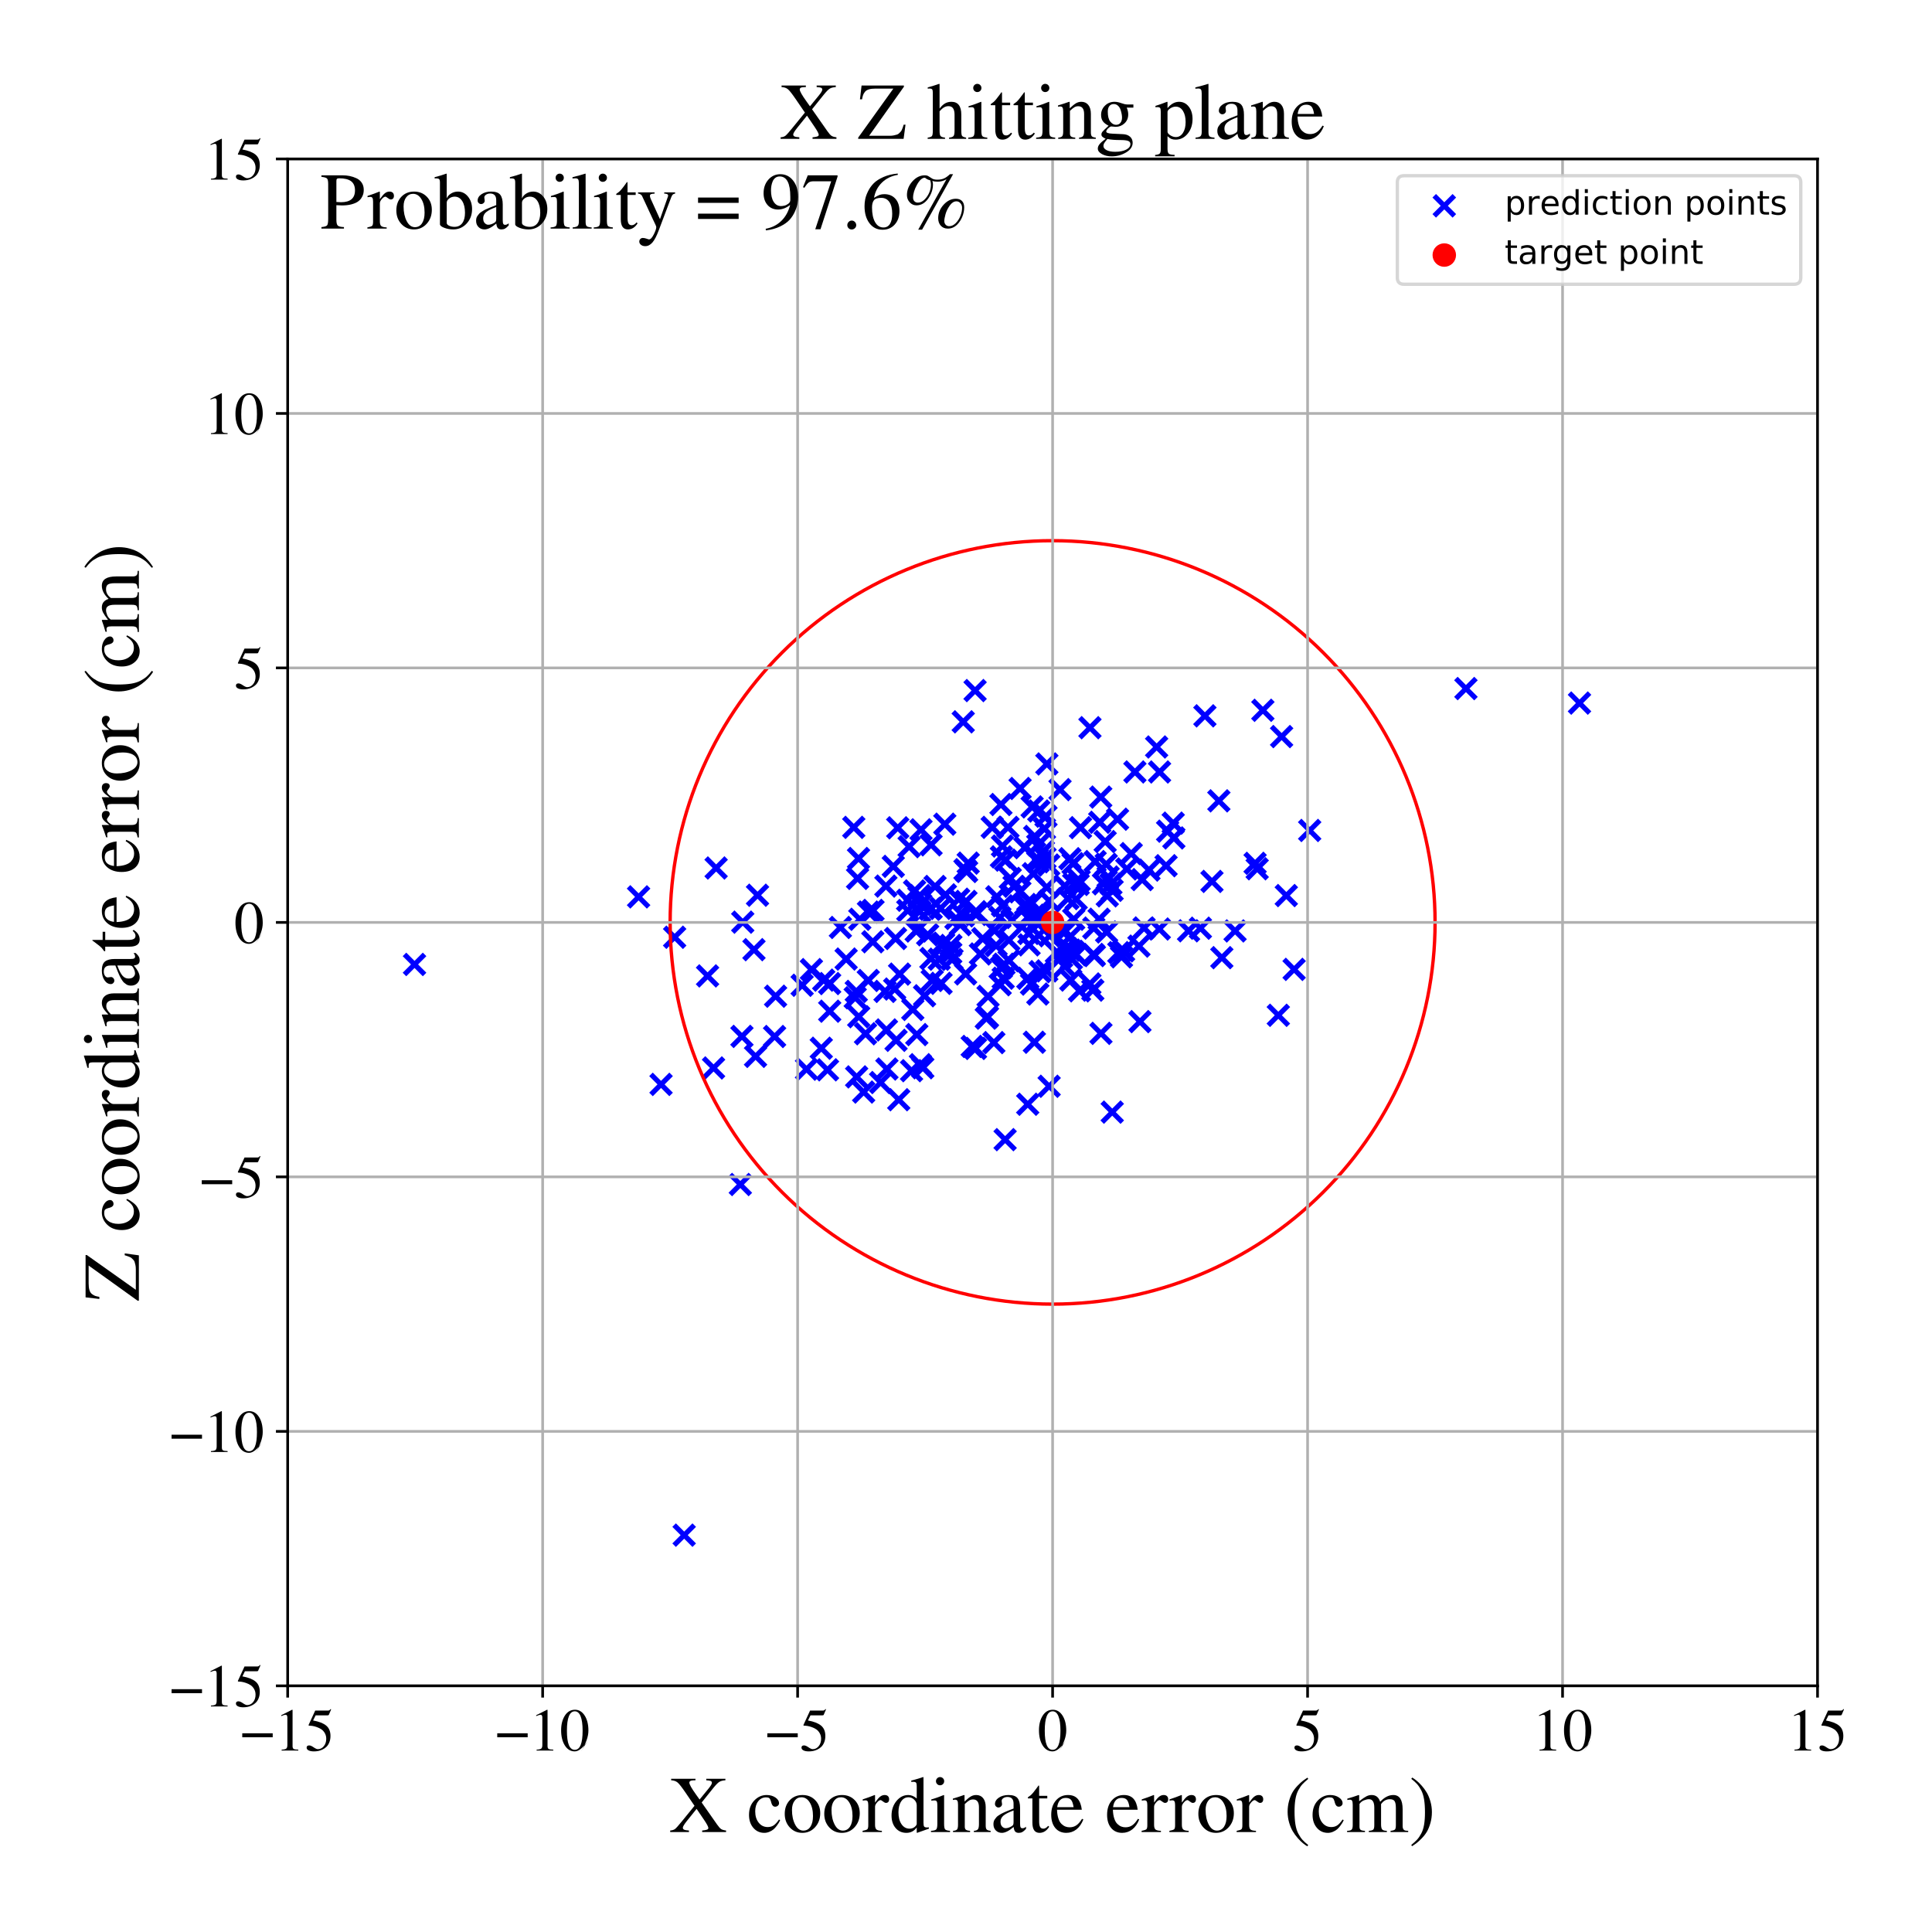 <?xml version="1.0" encoding="utf-8" standalone="no"?>
<!DOCTYPE svg PUBLIC "-//W3C//DTD SVG 1.1//EN"
  "http://www.w3.org/Graphics/SVG/1.1/DTD/svg11.dtd">
<!-- Created with matplotlib (https://matplotlib.org/) -->
<svg height="576pt" version="1.1" viewBox="0 0 576 576" width="576pt" xmlns="http://www.w3.org/2000/svg" xmlns:xlink="http://www.w3.org/1999/xlink">
 <defs>
  <style type="text/css">
*{stroke-linecap:butt;stroke-linejoin:round;}
  </style>
 </defs>
 <g id="figure_1">
  <g id="patch_1">
   <path d="M 0 576 
L 576 576 
L 576 0 
L 0 0 
z
" style="fill:#ffffff;"/>
  </g>
  <g id="axes_1">
   <g id="patch_2">
    <path d="M 85.766 502.609 
L 541.875 502.609 
L 541.875 47.391 
L 85.766 47.391 
z
" style="fill:#ffffff;"/>
   </g>
   <g id="PathCollection_1">
    <defs>
     <path d="M -3 3 
L 3 -3 
M -3 -3 
L 3 3 
" id="ma2672c62fa" style="stroke:#0000ff;stroke-width:1.5;"/>
    </defs>
    <g clip-path="url(#p996d2a64cc)">
     <use style="fill:#0000ff;stroke:#0000ff;stroke-width:1.5;" x="348.109" xlink:href="#ma2672c62fa" y="247.802"/>
     <use style="fill:#0000ff;stroke:#0000ff;stroke-width:1.5;" x="244.853" xlink:href="#ma2672c62fa" y="312.516"/>
     <use style="fill:#0000ff;stroke:#0000ff;stroke-width:1.5;" x="274.408" xlink:href="#ma2672c62fa" y="317.427"/>
     <use style="fill:#0000ff;stroke:#0000ff;stroke-width:1.5;" x="210.956" xlink:href="#ma2672c62fa" y="290.953"/>
     <use style="fill:#0000ff;stroke:#0000ff;stroke-width:1.5;" x="337.261" xlink:href="#ma2672c62fa" y="254.483"/>
     <use style="fill:#0000ff;stroke:#0000ff;stroke-width:1.5;" x="298.534" xlink:href="#ma2672c62fa" y="288.534"/>
     <use style="fill:#0000ff;stroke:#0000ff;stroke-width:1.5;" x="328.98" xlink:href="#ma2672c62fa" y="263.498"/>
     <use style="fill:#0000ff;stroke:#0000ff;stroke-width:1.5;" x="268.2" xlink:href="#ma2672c62fa" y="290.418"/>
     <use style="fill:#0000ff;stroke:#0000ff;stroke-width:1.5;" x="250.551" xlink:href="#ma2672c62fa" y="276.512"/>
     <use style="fill:#0000ff;stroke:#0000ff;stroke-width:1.5;" x="319.011" xlink:href="#ma2672c62fa" y="283.267"/>
     <use style="fill:#0000ff;stroke:#0000ff;stroke-width:1.5;" x="338.36" xlink:href="#ma2672c62fa" y="230.148"/>
     <use style="fill:#0000ff;stroke:#0000ff;stroke-width:1.5;" x="220.719" xlink:href="#ma2672c62fa" y="353.142"/>
     <use style="fill:#0000ff;stroke:#0000ff;stroke-width:1.5;" x="294.577" xlink:href="#ma2672c62fa" y="297.041"/>
     <use style="fill:#0000ff;stroke:#0000ff;stroke-width:1.5;" x="306.728" xlink:href="#ma2672c62fa" y="278.29"/>
     <use style="fill:#0000ff;stroke:#0000ff;stroke-width:1.5;" x="286.306" xlink:href="#ma2672c62fa" y="275.664"/>
     <use style="fill:#0000ff;stroke:#0000ff;stroke-width:1.5;" x="334.359" xlink:href="#ma2672c62fa" y="285.269"/>
     <use style="fill:#0000ff;stroke:#0000ff;stroke-width:1.5;" x="257.488" xlink:href="#ma2672c62fa" y="325.579"/>
     <use style="fill:#0000ff;stroke:#0000ff;stroke-width:1.5;" x="309.008" xlink:href="#ma2672c62fa" y="274.765"/>
     <use style="fill:#0000ff;stroke:#0000ff;stroke-width:1.5;" x="281.327" xlink:href="#ma2672c62fa" y="281.216"/>
     <use style="fill:#0000ff;stroke:#0000ff;stroke-width:1.5;" x="284.996" xlink:href="#ma2672c62fa" y="273.84"/>
     <use style="fill:#0000ff;stroke:#0000ff;stroke-width:1.5;" x="316.033" xlink:href="#ma2672c62fa" y="235.414"/>
     <use style="fill:#0000ff;stroke:#0000ff;stroke-width:1.5;" x="280.402" xlink:href="#ma2672c62fa" y="270.832"/>
     <use style="fill:#0000ff;stroke:#0000ff;stroke-width:1.5;" x="347.648" xlink:href="#ma2672c62fa" y="258.1"/>
     <use style="fill:#0000ff;stroke:#0000ff;stroke-width:1.5;" x="287.694" xlink:href="#ma2672c62fa" y="259.278"/>
     <use style="fill:#0000ff;stroke:#0000ff;stroke-width:1.5;" x="309.745" xlink:href="#ma2672c62fa" y="278.761"/>
     <use style="fill:#0000ff;stroke:#0000ff;stroke-width:1.5;" x="299.662" xlink:href="#ma2672c62fa" y="339.769"/>
     <use style="fill:#0000ff;stroke:#0000ff;stroke-width:1.5;" x="300.825" xlink:href="#ma2672c62fa" y="286.416"/>
     <use style="fill:#0000ff;stroke:#0000ff;stroke-width:1.5;" x="266.325" xlink:href="#ma2672c62fa" y="258.294"/>
     <use style="fill:#0000ff;stroke:#0000ff;stroke-width:1.5;" x="277.288" xlink:href="#ma2672c62fa" y="271.092"/>
     <use style="fill:#0000ff;stroke:#0000ff;stroke-width:1.5;" x="310.256" xlink:href="#ma2672c62fa" y="272.796"/>
     <use style="fill:#0000ff;stroke:#0000ff;stroke-width:1.5;" x="221.439" xlink:href="#ma2672c62fa" y="274.925"/>
     <use style="fill:#0000ff;stroke:#0000ff;stroke-width:1.5;" x="381.113" xlink:href="#ma2672c62fa" y="302.697"/>
     <use style="fill:#0000ff;stroke:#0000ff;stroke-width:1.5;" x="298.114" xlink:href="#ma2672c62fa" y="273.53"/>
     <use style="fill:#0000ff;stroke:#0000ff;stroke-width:1.5;" x="364.273" xlink:href="#ma2672c62fa" y="285.516"/>
     <use style="fill:#0000ff;stroke:#0000ff;stroke-width:1.5;" x="256.015" xlink:href="#ma2672c62fa" y="303.109"/>
     <use style="fill:#0000ff;stroke:#0000ff;stroke-width:1.5;" x="203.978" xlink:href="#ma2672c62fa" y="457.684"/>
     <use style="fill:#0000ff;stroke:#0000ff;stroke-width:1.5;" x="290.709" xlink:href="#ma2672c62fa" y="205.882"/>
     <use style="fill:#0000ff;stroke:#0000ff;stroke-width:1.5;" x="260.216" xlink:href="#ma2672c62fa" y="280.772"/>
     <use style="fill:#0000ff;stroke:#0000ff;stroke-width:1.5;" x="255.958" xlink:href="#ma2672c62fa" y="255.944"/>
     <use style="fill:#0000ff;stroke:#0000ff;stroke-width:1.5;" x="311.398" xlink:href="#ma2672c62fa" y="247.07"/>
     <use style="fill:#0000ff;stroke:#0000ff;stroke-width:1.5;" x="280.017" xlink:href="#ma2672c62fa" y="285.971"/>
     <use style="fill:#0000ff;stroke:#0000ff;stroke-width:1.5;" x="329.8" xlink:href="#ma2672c62fa" y="257.677"/>
     <use style="fill:#0000ff;stroke:#0000ff;stroke-width:1.5;" x="294.404" xlink:href="#ma2672c62fa" y="303.186"/>
     <use style="fill:#0000ff;stroke:#0000ff;stroke-width:1.5;" x="283.488" xlink:href="#ma2672c62fa" y="281.869"/>
     <use style="fill:#0000ff;stroke:#0000ff;stroke-width:1.5;" x="292.287" xlink:href="#ma2672c62fa" y="284.409"/>
     <use style="fill:#0000ff;stroke:#0000ff;stroke-width:1.5;" x="311.544" xlink:href="#ma2672c62fa" y="255.793"/>
     <use style="fill:#0000ff;stroke:#0000ff;stroke-width:1.5;" x="326.501" xlink:href="#ma2672c62fa" y="256.862"/>
     <use style="fill:#0000ff;stroke:#0000ff;stroke-width:1.5;" x="287.889" xlink:href="#ma2672c62fa" y="290.364"/>
     <use style="fill:#0000ff;stroke:#0000ff;stroke-width:1.5;" x="320.109" xlink:href="#ma2672c62fa" y="274.067"/>
     <use style="fill:#0000ff;stroke:#0000ff;stroke-width:1.5;" x="299.801" xlink:href="#ma2672c62fa" y="256.434"/>
     <use style="fill:#0000ff;stroke:#0000ff;stroke-width:1.5;" x="312.109" xlink:href="#ma2672c62fa" y="227.76"/>
     <use style="fill:#0000ff;stroke:#0000ff;stroke-width:1.5;" x="305.589" xlink:href="#ma2672c62fa" y="270.508"/>
     <use style="fill:#0000ff;stroke:#0000ff;stroke-width:1.5;" x="322.134" xlink:href="#ma2672c62fa" y="246.757"/>
     <use style="fill:#0000ff;stroke:#0000ff;stroke-width:1.5;" x="309.006" xlink:href="#ma2672c62fa" y="272.625"/>
     <use style="fill:#0000ff;stroke:#0000ff;stroke-width:1.5;" x="295.814" xlink:href="#ma2672c62fa" y="246.662"/>
     <use style="fill:#0000ff;stroke:#0000ff;stroke-width:1.5;" x="296.301" xlink:href="#ma2672c62fa" y="310.838"/>
     <use style="fill:#0000ff;stroke:#0000ff;stroke-width:1.5;" x="298.883" xlink:href="#ma2672c62fa" y="270.049"/>
     <use style="fill:#0000ff;stroke:#0000ff;stroke-width:1.5;" x="240.451" xlink:href="#ma2672c62fa" y="318.764"/>
     <use style="fill:#0000ff;stroke:#0000ff;stroke-width:1.5;" x="319.871" xlink:href="#ma2672c62fa" y="283.63"/>
     <use style="fill:#0000ff;stroke:#0000ff;stroke-width:1.5;" x="304.128" xlink:href="#ma2672c62fa" y="235.071"/>
     <use style="fill:#0000ff;stroke:#0000ff;stroke-width:1.5;" x="273.151" xlink:href="#ma2672c62fa" y="277.576"/>
     <use style="fill:#0000ff;stroke:#0000ff;stroke-width:1.5;" x="321.446" xlink:href="#ma2672c62fa" y="263.684"/>
     <use style="fill:#0000ff;stroke:#0000ff;stroke-width:1.5;" x="316.894" xlink:href="#ma2672c62fa" y="276.853"/>
     <use style="fill:#0000ff;stroke:#0000ff;stroke-width:1.5;" x="298.875" xlink:href="#ma2672c62fa" y="252.234"/>
     <use style="fill:#0000ff;stroke:#0000ff;stroke-width:1.5;" x="319.235" xlink:href="#ma2672c62fa" y="292.197"/>
     <use style="fill:#0000ff;stroke:#0000ff;stroke-width:1.5;" x="309.396" xlink:href="#ma2672c62fa" y="251.943"/>
     <use style="fill:#0000ff;stroke:#0000ff;stroke-width:1.5;" x="298.415" xlink:href="#ma2672c62fa" y="239.851"/>
     <use style="fill:#0000ff;stroke:#0000ff;stroke-width:1.5;" x="221.198" xlink:href="#ma2672c62fa" y="308.99"/>
     <use style="fill:#0000ff;stroke:#0000ff;stroke-width:1.5;" x="311.081" xlink:href="#ma2672c62fa" y="253.822"/>
     <use style="fill:#0000ff;stroke:#0000ff;stroke-width:1.5;" x="288.658" xlink:href="#ma2672c62fa" y="257.326"/>
     <use style="fill:#0000ff;stroke:#0000ff;stroke-width:1.5;" x="301.688" xlink:href="#ma2672c62fa" y="274.372"/>
     <use style="fill:#0000ff;stroke:#0000ff;stroke-width:1.5;" x="272.671" xlink:href="#ma2672c62fa" y="265.61"/>
     <use style="fill:#0000ff;stroke:#0000ff;stroke-width:1.5;" x="306.443" xlink:href="#ma2672c62fa" y="273.519"/>
     <use style="fill:#0000ff;stroke:#0000ff;stroke-width:1.5;" x="304.06" xlink:href="#ma2672c62fa" y="265.885"/>
     <use style="fill:#0000ff;stroke:#0000ff;stroke-width:1.5;" x="281.68" xlink:href="#ma2672c62fa" y="245.718"/>
     <use style="fill:#0000ff;stroke:#0000ff;stroke-width:1.5;" x="308.227" xlink:href="#ma2672c62fa" y="272.872"/>
     <use style="fill:#0000ff;stroke:#0000ff;stroke-width:1.5;" x="333.182" xlink:href="#ma2672c62fa" y="244.234"/>
     <use style="fill:#0000ff;stroke:#0000ff;stroke-width:1.5;" x="264.117" xlink:href="#ma2672c62fa" y="264.178"/>
     <use style="fill:#0000ff;stroke:#0000ff;stroke-width:1.5;" x="300.78" xlink:href="#ma2672c62fa" y="280.292"/>
     <use style="fill:#0000ff;stroke:#0000ff;stroke-width:1.5;" x="341.081" xlink:href="#ma2672c62fa" y="276.652"/>
     <use style="fill:#0000ff;stroke:#0000ff;stroke-width:1.5;" x="317.14" xlink:href="#ma2672c62fa" y="278.123"/>
     <use style="fill:#0000ff;stroke:#0000ff;stroke-width:1.5;" x="376.506" xlink:href="#ma2672c62fa" y="211.765"/>
     <use style="fill:#0000ff;stroke:#0000ff;stroke-width:1.5;" x="320.852" xlink:href="#ma2672c62fa" y="268.086"/>
     <use style="fill:#0000ff;stroke:#0000ff;stroke-width:1.5;" x="258.867" xlink:href="#ma2672c62fa" y="292.308"/>
     <use style="fill:#0000ff;stroke:#0000ff;stroke-width:1.5;" x="327.874" xlink:href="#ma2672c62fa" y="245.155"/>
     <use style="fill:#0000ff;stroke:#0000ff;stroke-width:1.5;" x="292.986" xlink:href="#ma2672c62fa" y="279.838"/>
     <use style="fill:#0000ff;stroke:#0000ff;stroke-width:1.5;" x="318.384" xlink:href="#ma2672c62fa" y="267.909"/>
     <use style="fill:#0000ff;stroke:#0000ff;stroke-width:1.5;" x="254.543" xlink:href="#ma2672c62fa" y="246.668"/>
     <use style="fill:#0000ff;stroke:#0000ff;stroke-width:1.5;" x="278.771" xlink:href="#ma2672c62fa" y="264.286"/>
     <use style="fill:#0000ff;stroke:#0000ff;stroke-width:1.5;" x="274.054" xlink:href="#ma2672c62fa" y="276.678"/>
     <use style="fill:#0000ff;stroke:#0000ff;stroke-width:1.5;" x="342.534" xlink:href="#ma2672c62fa" y="259.405"/>
     <use style="fill:#0000ff;stroke:#0000ff;stroke-width:1.5;" x="197.083" xlink:href="#ma2672c62fa" y="323.299"/>
     <use style="fill:#0000ff;stroke:#0000ff;stroke-width:1.5;" x="325.989" xlink:href="#ma2672c62fa" y="284.546"/>
     <use style="fill:#0000ff;stroke:#0000ff;stroke-width:1.5;" x="266.994" xlink:href="#ma2672c62fa" y="279.8"/>
     <use style="fill:#0000ff;stroke:#0000ff;stroke-width:1.5;" x="345.702" xlink:href="#ma2672c62fa" y="230.155"/>
     <use style="fill:#0000ff;stroke:#0000ff;stroke-width:1.5;" x="290.874" xlink:href="#ma2672c62fa" y="271.811"/>
     <use style="fill:#0000ff;stroke:#0000ff;stroke-width:1.5;" x="312.665" xlink:href="#ma2672c62fa" y="257.897"/>
     <use style="fill:#0000ff;stroke:#0000ff;stroke-width:1.5;" x="363.387" xlink:href="#ma2672c62fa" y="238.761"/>
     <use style="fill:#0000ff;stroke:#0000ff;stroke-width:1.5;" x="254.967" xlink:href="#ma2672c62fa" y="297.468"/>
     <use style="fill:#0000ff;stroke:#0000ff;stroke-width:1.5;" x="277.585" xlink:href="#ma2672c62fa" y="251.874"/>
     <use style="fill:#0000ff;stroke:#0000ff;stroke-width:1.5;" x="309.702" xlink:href="#ma2672c62fa" y="241.786"/>
     <use style="fill:#0000ff;stroke:#0000ff;stroke-width:1.5;" x="247.367" xlink:href="#ma2672c62fa" y="301.473"/>
     <use style="fill:#0000ff;stroke:#0000ff;stroke-width:1.5;" x="321.834" xlink:href="#ma2672c62fa" y="295.405"/>
     <use style="fill:#0000ff;stroke:#0000ff;stroke-width:1.5;" x="357.885" xlink:href="#ma2672c62fa" y="276.732"/>
     <use style="fill:#0000ff;stroke:#0000ff;stroke-width:1.5;" x="349.971" xlink:href="#ma2672c62fa" y="249.821"/>
     <use style="fill:#0000ff;stroke:#0000ff;stroke-width:1.5;" x="297.185" xlink:href="#ma2672c62fa" y="267.362"/>
     <use style="fill:#0000ff;stroke:#0000ff;stroke-width:1.5;" x="382.098" xlink:href="#ma2672c62fa" y="219.602"/>
     <use style="fill:#0000ff;stroke:#0000ff;stroke-width:1.5;" x="201.138" xlink:href="#ma2672c62fa" y="279.428"/>
     <use style="fill:#0000ff;stroke:#0000ff;stroke-width:1.5;" x="296.487" xlink:href="#ma2672c62fa" y="277.395"/>
     <use style="fill:#0000ff;stroke:#0000ff;stroke-width:1.5;" x="123.586" xlink:href="#ma2672c62fa" y="287.538"/>
     <use style="fill:#0000ff;stroke:#0000ff;stroke-width:1.5;" x="287.208" xlink:href="#ma2672c62fa" y="273.048"/>
     <use style="fill:#0000ff;stroke:#0000ff;stroke-width:1.5;" x="262.543" xlink:href="#ma2672c62fa" y="322.742"/>
     <use style="fill:#0000ff;stroke:#0000ff;stroke-width:1.5;" x="330.119" xlink:href="#ma2672c62fa" y="267.087"/>
     <use style="fill:#0000ff;stroke:#0000ff;stroke-width:1.5;" x="289.844" xlink:href="#ma2672c62fa" y="311.983"/>
     <use style="fill:#0000ff;stroke:#0000ff;stroke-width:1.5;" x="283.458" xlink:href="#ma2672c62fa" y="284.168"/>
     <use style="fill:#0000ff;stroke:#0000ff;stroke-width:1.5;" x="239.148" xlink:href="#ma2672c62fa" y="293.746"/>
     <use style="fill:#0000ff;stroke:#0000ff;stroke-width:1.5;" x="308.47" xlink:href="#ma2672c62fa" y="249.373"/>
     <use style="fill:#0000ff;stroke:#0000ff;stroke-width:1.5;" x="273.953" xlink:href="#ma2672c62fa" y="267.406"/>
     <use style="fill:#0000ff;stroke:#0000ff;stroke-width:1.5;" x="298.188" xlink:href="#ma2672c62fa" y="293.583"/>
     <use style="fill:#0000ff;stroke:#0000ff;stroke-width:1.5;" x="274.588" xlink:href="#ma2672c62fa" y="247.396"/>
     <use style="fill:#0000ff;stroke:#0000ff;stroke-width:1.5;" x="241.914" xlink:href="#ma2672c62fa" y="289.074"/>
     <use style="fill:#0000ff;stroke:#0000ff;stroke-width:1.5;" x="312.962" xlink:href="#ma2672c62fa" y="278.992"/>
     <use style="fill:#0000ff;stroke:#0000ff;stroke-width:1.5;" x="287.992" xlink:href="#ma2672c62fa" y="268.747"/>
     <use style="fill:#0000ff;stroke:#0000ff;stroke-width:1.5;" x="310.089" xlink:href="#ma2672c62fa" y="289.679"/>
     <use style="fill:#0000ff;stroke:#0000ff;stroke-width:1.5;" x="258.919" xlink:href="#ma2672c62fa" y="271.92"/>
     <use style="fill:#0000ff;stroke:#0000ff;stroke-width:1.5;" x="340.532" xlink:href="#ma2672c62fa" y="262.239"/>
     <use style="fill:#0000ff;stroke:#0000ff;stroke-width:1.5;" x="321.736" xlink:href="#ma2672c62fa" y="262.514"/>
     <use style="fill:#0000ff;stroke:#0000ff;stroke-width:1.5;" x="339.854" xlink:href="#ma2672c62fa" y="304.582"/>
     <use style="fill:#0000ff;stroke:#0000ff;stroke-width:1.5;" x="246.711" xlink:href="#ma2672c62fa" y="318.951"/>
     <use style="fill:#0000ff;stroke:#0000ff;stroke-width:1.5;" x="309.415" xlink:href="#ma2672c62fa" y="296.359"/>
     <use style="fill:#0000ff;stroke:#0000ff;stroke-width:1.5;" x="324.952" xlink:href="#ma2672c62fa" y="216.951"/>
     <use style="fill:#0000ff;stroke:#0000ff;stroke-width:1.5;" x="267.946" xlink:href="#ma2672c62fa" y="327.861"/>
     <use style="fill:#0000ff;stroke:#0000ff;stroke-width:1.5;" x="331.568" xlink:href="#ma2672c62fa" y="265.435"/>
     <use style="fill:#0000ff;stroke:#0000ff;stroke-width:1.5;" x="271.039" xlink:href="#ma2672c62fa" y="252.419"/>
     <use style="fill:#0000ff;stroke:#0000ff;stroke-width:1.5;" x="287.176" xlink:href="#ma2672c62fa" y="215.205"/>
     <use style="fill:#0000ff;stroke:#0000ff;stroke-width:1.5;" x="255.675" xlink:href="#ma2672c62fa" y="261.881"/>
     <use style="fill:#0000ff;stroke:#0000ff;stroke-width:1.5;" x="305.759" xlink:href="#ma2672c62fa" y="269.658"/>
     <use style="fill:#0000ff;stroke:#0000ff;stroke-width:1.5;" x="318.972" xlink:href="#ma2672c62fa" y="256.012"/>
     <use style="fill:#0000ff;stroke:#0000ff;stroke-width:1.5;" x="285.81" xlink:href="#ma2672c62fa" y="268.089"/>
     <use style="fill:#0000ff;stroke:#0000ff;stroke-width:1.5;" x="383.493" xlink:href="#ma2672c62fa" y="267.003"/>
     <use style="fill:#0000ff;stroke:#0000ff;stroke-width:1.5;" x="260.279" xlink:href="#ma2672c62fa" y="271.42"/>
     <use style="fill:#0000ff;stroke:#0000ff;stroke-width:1.5;" x="325.808" xlink:href="#ma2672c62fa" y="295.199"/>
     <use style="fill:#0000ff;stroke:#0000ff;stroke-width:1.5;" x="335.933" xlink:href="#ma2672c62fa" y="259.067"/>
     <use style="fill:#0000ff;stroke:#0000ff;stroke-width:1.5;" x="306.805" xlink:href="#ma2672c62fa" y="281.696"/>
     <use style="fill:#0000ff;stroke:#0000ff;stroke-width:1.5;" x="281.183" xlink:href="#ma2672c62fa" y="281.432"/>
     <use style="fill:#0000ff;stroke:#0000ff;stroke-width:1.5;" x="390.465" xlink:href="#ma2672c62fa" y="247.591"/>
     <use style="fill:#0000ff;stroke:#0000ff;stroke-width:1.5;" x="330.369" xlink:href="#ma2672c62fa" y="261.468"/>
     <use style="fill:#0000ff;stroke:#0000ff;stroke-width:1.5;" x="277.534" xlink:href="#ma2672c62fa" y="285.774"/>
     <use style="fill:#0000ff;stroke:#0000ff;stroke-width:1.5;" x="306.403" xlink:href="#ma2672c62fa" y="329.215"/>
     <use style="fill:#0000ff;stroke:#0000ff;stroke-width:1.5;" x="319.133" xlink:href="#ma2672c62fa" y="279.18"/>
     <use style="fill:#0000ff;stroke:#0000ff;stroke-width:1.5;" x="328.232" xlink:href="#ma2672c62fa" y="308.084"/>
     <use style="fill:#0000ff;stroke:#0000ff;stroke-width:1.5;" x="319.417" xlink:href="#ma2672c62fa" y="285.856"/>
     <use style="fill:#0000ff;stroke:#0000ff;stroke-width:1.5;" x="316.51" xlink:href="#ma2672c62fa" y="285.262"/>
     <use style="fill:#0000ff;stroke:#0000ff;stroke-width:1.5;" x="328.173" xlink:href="#ma2672c62fa" y="237.641"/>
     <use style="fill:#0000ff;stroke:#0000ff;stroke-width:1.5;" x="267.143" xlink:href="#ma2672c62fa" y="310.157"/>
     <use style="fill:#0000ff;stroke:#0000ff;stroke-width:1.5;" x="255.401" xlink:href="#ma2672c62fa" y="321.059"/>
     <use style="fill:#0000ff;stroke:#0000ff;stroke-width:1.5;" x="266.737" xlink:href="#ma2672c62fa" y="294.868"/>
     <use style="fill:#0000ff;stroke:#0000ff;stroke-width:1.5;" x="263.859" xlink:href="#ma2672c62fa" y="295.571"/>
     <use style="fill:#0000ff;stroke:#0000ff;stroke-width:1.5;" x="298.55" xlink:href="#ma2672c62fa" y="255.459"/>
     <use style="fill:#0000ff;stroke:#0000ff;stroke-width:1.5;" x="368.218" xlink:href="#ma2672c62fa" y="277.543"/>
     <use style="fill:#0000ff;stroke:#0000ff;stroke-width:1.5;" x="190.388" xlink:href="#ma2672c62fa" y="267.389"/>
     <use style="fill:#0000ff;stroke:#0000ff;stroke-width:1.5;" x="308.09" xlink:href="#ma2672c62fa" y="260.49"/>
     <use style="fill:#0000ff;stroke:#0000ff;stroke-width:1.5;" x="270.647" xlink:href="#ma2672c62fa" y="271.451"/>
     <use style="fill:#0000ff;stroke:#0000ff;stroke-width:1.5;" x="327.684" xlink:href="#ma2672c62fa" y="274.052"/>
     <use style="fill:#0000ff;stroke:#0000ff;stroke-width:1.5;" x="320.805" xlink:href="#ma2672c62fa" y="284.648"/>
     <use style="fill:#0000ff;stroke:#0000ff;stroke-width:1.5;" x="302.322" xlink:href="#ma2672c62fa" y="264.227"/>
     <use style="fill:#0000ff;stroke:#0000ff;stroke-width:1.5;" x="307.711" xlink:href="#ma2672c62fa" y="240.568"/>
     <use style="fill:#0000ff;stroke:#0000ff;stroke-width:1.5;" x="312.078" xlink:href="#ma2672c62fa" y="289.459"/>
     <use style="fill:#0000ff;stroke:#0000ff;stroke-width:1.5;" x="283.837" xlink:href="#ma2672c62fa" y="286.045"/>
     <use style="fill:#0000ff;stroke:#0000ff;stroke-width:1.5;" x="258.042" xlink:href="#ma2672c62fa" y="308.2"/>
     <use style="fill:#0000ff;stroke:#0000ff;stroke-width:1.5;" x="274.227" xlink:href="#ma2672c62fa" y="267.002"/>
     <use style="fill:#0000ff;stroke:#0000ff;stroke-width:1.5;" x="326.096" xlink:href="#ma2672c62fa" y="276.688"/>
     <use style="fill:#0000ff;stroke:#0000ff;stroke-width:1.5;" x="294.053" xlink:href="#ma2672c62fa" y="303.548"/>
     <use style="fill:#0000ff;stroke:#0000ff;stroke-width:1.5;" x="264.424" xlink:href="#ma2672c62fa" y="318.712"/>
     <use style="fill:#0000ff;stroke:#0000ff;stroke-width:1.5;" x="275.647" xlink:href="#ma2672c62fa" y="296.874"/>
     <use style="fill:#0000ff;stroke:#0000ff;stroke-width:1.5;" x="247.348" xlink:href="#ma2672c62fa" y="293.236"/>
     <use style="fill:#0000ff;stroke:#0000ff;stroke-width:1.5;" x="329.492" xlink:href="#ma2672c62fa" y="250.894"/>
     <use style="fill:#0000ff;stroke:#0000ff;stroke-width:1.5;" x="331.597" xlink:href="#ma2672c62fa" y="331.564"/>
     <use style="fill:#0000ff;stroke:#0000ff;stroke-width:1.5;" x="311.849" xlink:href="#ma2672c62fa" y="243.346"/>
     <use style="fill:#0000ff;stroke:#0000ff;stroke-width:1.5;" x="290.977" xlink:href="#ma2672c62fa" y="272.647"/>
     <use style="fill:#0000ff;stroke:#0000ff;stroke-width:1.5;" x="374.811" xlink:href="#ma2672c62fa" y="259.009"/>
     <use style="fill:#0000ff;stroke:#0000ff;stroke-width:1.5;" x="299.318" xlink:href="#ma2672c62fa" y="287.475"/>
     <use style="fill:#0000ff;stroke:#0000ff;stroke-width:1.5;" x="274.52" xlink:href="#ma2672c62fa" y="269.669"/>
     <use style="fill:#0000ff;stroke:#0000ff;stroke-width:1.5;" x="359.223" xlink:href="#ma2672c62fa" y="213.42"/>
     <use style="fill:#0000ff;stroke:#0000ff;stroke-width:1.5;" x="255.286" xlink:href="#ma2672c62fa" y="295.57"/>
     <use style="fill:#0000ff;stroke:#0000ff;stroke-width:1.5;" x="309.257" xlink:href="#ma2672c62fa" y="255.935"/>
     <use style="fill:#0000ff;stroke:#0000ff;stroke-width:1.5;" x="299.08" xlink:href="#ma2672c62fa" y="291.639"/>
     <use style="fill:#0000ff;stroke:#0000ff;stroke-width:1.5;" x="317.438" xlink:href="#ma2672c62fa" y="288.095"/>
     <use style="fill:#0000ff;stroke:#0000ff;stroke-width:1.5;" x="267.645" xlink:href="#ma2672c62fa" y="246.799"/>
     <use style="fill:#0000ff;stroke:#0000ff;stroke-width:1.5;" x="256.338" xlink:href="#ma2672c62fa" y="274.073"/>
     <use style="fill:#0000ff;stroke:#0000ff;stroke-width:1.5;" x="213.506" xlink:href="#ma2672c62fa" y="258.78"/>
     <use style="fill:#0000ff;stroke:#0000ff;stroke-width:1.5;" x="308.386" xlink:href="#ma2672c62fa" y="310.732"/>
     <use style="fill:#0000ff;stroke:#0000ff;stroke-width:1.5;" x="306.434" xlink:href="#ma2672c62fa" y="291.658"/>
     <use style="fill:#0000ff;stroke:#0000ff;stroke-width:1.5;" x="277.927" xlink:href="#ma2672c62fa" y="292.311"/>
     <use style="fill:#0000ff;stroke:#0000ff;stroke-width:1.5;" x="270.585" xlink:href="#ma2672c62fa" y="268.401"/>
     <use style="fill:#0000ff;stroke:#0000ff;stroke-width:1.5;" x="312.784" xlink:href="#ma2672c62fa" y="323.857"/>
     <use style="fill:#0000ff;stroke:#0000ff;stroke-width:1.5;" x="283.248" xlink:href="#ma2672c62fa" y="284.045"/>
     <use style="fill:#0000ff;stroke:#0000ff;stroke-width:1.5;" x="296.978" xlink:href="#ma2672c62fa" y="281.887"/>
     <use style="fill:#0000ff;stroke:#0000ff;stroke-width:1.5;" x="225.845" xlink:href="#ma2672c62fa" y="266.9"/>
     <use style="fill:#0000ff;stroke:#0000ff;stroke-width:1.5;" x="333.558" xlink:href="#ma2672c62fa" y="284.009"/>
     <use style="fill:#0000ff;stroke:#0000ff;stroke-width:1.5;" x="314.943" xlink:href="#ma2672c62fa" y="283.996"/>
     <use style="fill:#0000ff;stroke:#0000ff;stroke-width:1.5;" x="319.926" xlink:href="#ma2672c62fa" y="257.47"/>
     <use style="fill:#0000ff;stroke:#0000ff;stroke-width:1.5;" x="437.048" xlink:href="#ma2672c62fa" y="205.285"/>
     <use style="fill:#0000ff;stroke:#0000ff;stroke-width:1.5;" x="272.135" xlink:href="#ma2672c62fa" y="300.955"/>
     <use style="fill:#0000ff;stroke:#0000ff;stroke-width:1.5;" x="252.264" xlink:href="#ma2672c62fa" y="285.926"/>
     <use style="fill:#0000ff;stroke:#0000ff;stroke-width:1.5;" x="312.054" xlink:href="#ma2672c62fa" y="264.546"/>
     <use style="fill:#0000ff;stroke:#0000ff;stroke-width:1.5;" x="317.959" xlink:href="#ma2672c62fa" y="282.701"/>
     <use style="fill:#0000ff;stroke:#0000ff;stroke-width:1.5;" x="230.935" xlink:href="#ma2672c62fa" y="309.022"/>
     <use style="fill:#0000ff;stroke:#0000ff;stroke-width:1.5;" x="349.78" xlink:href="#ma2672c62fa" y="245.407"/>
     <use style="fill:#0000ff;stroke:#0000ff;stroke-width:1.5;" x="224.785" xlink:href="#ma2672c62fa" y="283.13"/>
     <use style="fill:#0000ff;stroke:#0000ff;stroke-width:1.5;" x="309.465" xlink:href="#ma2672c62fa" y="256.93"/>
     <use style="fill:#0000ff;stroke:#0000ff;stroke-width:1.5;" x="307.715" xlink:href="#ma2672c62fa" y="269.235"/>
     <use style="fill:#0000ff;stroke:#0000ff;stroke-width:1.5;" x="385.824" xlink:href="#ma2672c62fa" y="289.009"/>
     <use style="fill:#0000ff;stroke:#0000ff;stroke-width:1.5;" x="329.929" xlink:href="#ma2672c62fa" y="277.853"/>
     <use style="fill:#0000ff;stroke:#0000ff;stroke-width:1.5;" x="374.191" xlink:href="#ma2672c62fa" y="257.395"/>
     <use style="fill:#0000ff;stroke:#0000ff;stroke-width:1.5;" x="274.148" xlink:href="#ma2672c62fa" y="271.76"/>
     <use style="fill:#0000ff;stroke:#0000ff;stroke-width:1.5;" x="275.118" xlink:href="#ma2672c62fa" y="318.335"/>
     <use style="fill:#0000ff;stroke:#0000ff;stroke-width:1.5;" x="339.561" xlink:href="#ma2672c62fa" y="282.07"/>
     <use style="fill:#0000ff;stroke:#0000ff;stroke-width:1.5;" x="326.269" xlink:href="#ma2672c62fa" y="284.892"/>
     <use style="fill:#0000ff;stroke:#0000ff;stroke-width:1.5;" x="305.548" xlink:href="#ma2672c62fa" y="252.719"/>
     <use style="fill:#0000ff;stroke:#0000ff;stroke-width:1.5;" x="301.195" xlink:href="#ma2672c62fa" y="261.888"/>
     <use style="fill:#0000ff;stroke:#0000ff;stroke-width:1.5;" x="317.44" xlink:href="#ma2672c62fa" y="264.136"/>
     <use style="fill:#0000ff;stroke:#0000ff;stroke-width:1.5;" x="307.529" xlink:href="#ma2672c62fa" y="293.398"/>
     <use style="fill:#0000ff;stroke:#0000ff;stroke-width:1.5;" x="281.856" xlink:href="#ma2672c62fa" y="266.784"/>
     <use style="fill:#0000ff;stroke:#0000ff;stroke-width:1.5;" x="312.824" xlink:href="#ma2672c62fa" y="268.605"/>
     <use style="fill:#0000ff;stroke:#0000ff;stroke-width:1.5;" x="290.83" xlink:href="#ma2672c62fa" y="312.573"/>
     <use style="fill:#0000ff;stroke:#0000ff;stroke-width:1.5;" x="361.333" xlink:href="#ma2672c62fa" y="262.781"/>
     <use style="fill:#0000ff;stroke:#0000ff;stroke-width:1.5;" x="280.647" xlink:href="#ma2672c62fa" y="281.646"/>
     <use style="fill:#0000ff;stroke:#0000ff;stroke-width:1.5;" x="212.738" xlink:href="#ma2672c62fa" y="318.396"/>
     <use style="fill:#0000ff;stroke:#0000ff;stroke-width:1.5;" x="277.624" xlink:href="#ma2672c62fa" y="270.823"/>
     <use style="fill:#0000ff;stroke:#0000ff;stroke-width:1.5;" x="231.234" xlink:href="#ma2672c62fa" y="297.007"/>
     <use style="fill:#0000ff;stroke:#0000ff;stroke-width:1.5;" x="345.633" xlink:href="#ma2672c62fa" y="276.975"/>
     <use style="fill:#0000ff;stroke:#0000ff;stroke-width:1.5;" x="225.26" xlink:href="#ma2672c62fa" y="314.939"/>
     <use style="fill:#0000ff;stroke:#0000ff;stroke-width:1.5;" x="245.578" xlink:href="#ma2672c62fa" y="292.212"/>
     <use style="fill:#0000ff;stroke:#0000ff;stroke-width:1.5;" x="470.907" xlink:href="#ma2672c62fa" y="209.614"/>
     <use style="fill:#0000ff;stroke:#0000ff;stroke-width:1.5;" x="273.332" xlink:href="#ma2672c62fa" y="308.444"/>
     <use style="fill:#0000ff;stroke:#0000ff;stroke-width:1.5;" x="354.352" xlink:href="#ma2672c62fa" y="277.505"/>
     <use style="fill:#0000ff;stroke:#0000ff;stroke-width:1.5;" x="300.521" xlink:href="#ma2672c62fa" y="246.667"/>
     <use style="fill:#0000ff;stroke:#0000ff;stroke-width:1.5;" x="331.208" xlink:href="#ma2672c62fa" y="263.573"/>
     <use style="fill:#0000ff;stroke:#0000ff;stroke-width:1.5;" x="288.183" xlink:href="#ma2672c62fa" y="259.822"/>
     <use style="fill:#0000ff;stroke:#0000ff;stroke-width:1.5;" x="320.105" xlink:href="#ma2672c62fa" y="263.592"/>
     <use style="fill:#0000ff;stroke:#0000ff;stroke-width:1.5;" x="276.572" xlink:href="#ma2672c62fa" y="278.691"/>
     <use style="fill:#0000ff;stroke:#0000ff;stroke-width:1.5;" x="334.99" xlink:href="#ma2672c62fa" y="283.494"/>
     <use style="fill:#0000ff;stroke:#0000ff;stroke-width:1.5;" x="271.77" xlink:href="#ma2672c62fa" y="319.211"/>
     <use style="fill:#0000ff;stroke:#0000ff;stroke-width:1.5;" x="264.279" xlink:href="#ma2672c62fa" y="307.061"/>
     <use style="fill:#0000ff;stroke:#0000ff;stroke-width:1.5;" x="344.836" xlink:href="#ma2672c62fa" y="222.703"/>
     <use style="fill:#0000ff;stroke:#0000ff;stroke-width:1.5;" x="280.565" xlink:href="#ma2672c62fa" y="293.169"/>
     <use style="fill:#0000ff;stroke:#0000ff;stroke-width:1.5;" x="324.934" xlink:href="#ma2672c62fa" y="293.351"/>
    </g>
   </g>
   <g id="PathCollection_2">
    <defs>
     <path d="M 0 3 
C 0.796 3 1.559 2.684 2.121 2.121 
C 2.684 1.559 3 0.796 3 0 
C 3 -0.796 2.684 -1.559 2.121 -2.121 
C 1.559 -2.684 0.796 -3 0 -3 
C -0.796 -3 -1.559 -2.684 -2.121 -2.121 
C -2.684 -1.559 -3 -0.796 -3 0 
C -3 0.796 -2.684 1.559 -2.121 2.121 
C -1.559 2.684 -0.796 3 0 3 
z
" id="macafd0c63e" style="stroke:#ff0000;"/>
    </defs>
    <g clip-path="url(#p996d2a64cc)">
     <use style="fill:#ff0000;stroke:#ff0000;" x="313.82" xlink:href="#macafd0c63e" y="275"/>
    </g>
   </g>
   <g id="patch_3">
    <path clip-path="url(#p996d2a64cc)" d="M 313.82 388.805 
C 344.061 388.805 373.067 376.814 394.45 355.472 
C 415.833 334.131 427.848 305.181 427.848 275 
C 427.848 244.819 415.833 215.869 394.45 194.528 
C 373.067 173.186 344.061 161.195 313.82 161.195 
C 283.58 161.195 254.574 173.186 233.191 194.528 
C 211.808 215.869 199.793 244.819 199.793 275 
C 199.793 305.181 211.808 334.131 233.191 355.472 
C 254.574 376.814 283.58 388.805 313.82 388.805 
z
" style="fill:none;stroke:#ff0000;stroke-linejoin:miter;"/>
   </g>
   <g id="matplotlib.axis_1">
    <g id="xtick_1">
     <g id="line2d_1">
      <path clip-path="url(#p996d2a64cc)" d="M 85.766 502.609 
L 85.766 47.391 
" style="fill:none;stroke:#b0b0b0;stroke-linecap:square;stroke-width:0.8;"/>
     </g>
     <g id="line2d_2">
      <defs>
       <path d="M 0 0 
L 0 3.5 
" id="m7c19a8eeca" style="stroke:#000000;stroke-width:0.8;"/>
      </defs>
      <g>
       <use style="stroke:#000000;stroke-width:0.8;" x="85.766" xlink:href="#m7c19a8eeca" y="502.609"/>
      </g>
     </g>
     <g id="text_1">
      <!-- −15 -->
      <defs>
       <path d="M 3 22 
L 3 28.594 
L 53.406 28.594 
L 53.406 22 
z
" id="FreeSerif-8722"/>
       <path d="M 18.297 59.297 
Q 16.5 59.297 11.094 57.094 
L 11.094 58.5 
L 29.094 67.594 
L 29.906 67.406 
L 29.906 7.406 
Q 29.906 3.797 31.703 2.688 
Q 33.5 1.594 39.406 1.5 
L 39.406 0 
L 11.797 0 
L 11.797 1.5 
Q 17.406 1.703 19.344 3.141 
Q 21.297 4.594 21.297 9.297 
L 21.297 54.594 
Q 21.297 59.297 18.297 59.297 
z
" id="FreeSerif-49"/>
       <path d="M 35.703 19.406 
Q 35.703 24.703 33.344 28.797 
Q 31 32.906 27.641 35.156 
Q 24.297 37.406 20.141 38.844 
Q 16 40.297 12.953 40.75 
Q 9.906 41.203 7.594 41.203 
Q 6.406 41.203 6.406 42 
Q 6.406 42.297 6.5 42.5 
L 17.406 66.203 
L 38.297 66.203 
Q 39.906 66.203 40.844 66.703 
Q 41.797 67.203 42.906 68.797 
L 43.797 68.094 
L 40 59.203 
Q 39.594 58.297 37.703 58.297 
L 18.094 58.297 
L 13.906 49.797 
Q 28.5 47.203 35.594 41.344 
Q 42.703 35.5 42.703 24.203 
Q 42.703 18.297 40.844 13.688 
Q 39 9.094 36.141 6.297 
Q 33.297 3.5 29.547 1.703 
Q 25.797 -0.094 22.344 -0.75 
Q 18.906 -1.406 15.406 -1.406 
Q 9.797 -1.406 6.5 0.25 
Q 3.203 1.906 3.203 4.797 
Q 3.203 8.5 7.5 8.5 
Q 10.297 8.5 14.75 5.391 
Q 19.203 2.297 21.797 2.297 
Q 27.703 2.297 31.703 7.25 
Q 35.703 12.203 35.703 19.406 
z
" id="FreeSerif-53"/>
      </defs>
      <g transform="translate(71.689 521.903)scale(0.18 -0.18)">
       <use xlink:href="#FreeSerif-8722"/>
       <use x="56.4" xlink:href="#FreeSerif-49"/>
       <use x="106.4" xlink:href="#FreeSerif-53"/>
      </g>
     </g>
    </g>
    <g id="xtick_2">
     <g id="line2d_3">
      <path clip-path="url(#p996d2a64cc)" d="M 161.784 502.609 
L 161.784 47.391 
" style="fill:none;stroke:#b0b0b0;stroke-linecap:square;stroke-width:0.8;"/>
     </g>
     <g id="line2d_4">
      <g>
       <use style="stroke:#000000;stroke-width:0.8;" x="161.784" xlink:href="#m7c19a8eeca" y="502.609"/>
      </g>
     </g>
     <g id="text_2">
      <!-- −10 -->
      <defs>
       <path d="M 47.594 17.797 
Q 35.203 -1.406 25 -1.406 
Q 14.797 -1.406 8.594 8.391 
Q 2.406 18.203 2.406 33.594 
Q 2.406 48.094 8.594 57.844 
Q 14.797 67.594 25.406 67.594 
Q 35.203 67.594 41.391 58 
Q 47.594 48.406 47.594 33 
Q 47.594 17.797 35.203 -1.406 
z
M 25.094 65 
Q 12 65 12 32.703 
Q 12 1.203 25 1.203 
Q 38 1.203 38 32.797 
Q 38 48.5 34.703 56.75 
Q 31.406 65 25.094 65 
z
" id="FreeSerif-48"/>
      </defs>
      <g transform="translate(147.707 521.903)scale(0.18 -0.18)">
       <use xlink:href="#FreeSerif-8722"/>
       <use x="56.4" xlink:href="#FreeSerif-49"/>
       <use x="106.4" xlink:href="#FreeSerif-48"/>
      </g>
     </g>
    </g>
    <g id="xtick_3">
     <g id="line2d_5">
      <path clip-path="url(#p996d2a64cc)" d="M 237.802 502.609 
L 237.802 47.391 
" style="fill:none;stroke:#b0b0b0;stroke-linecap:square;stroke-width:0.8;"/>
     </g>
     <g id="line2d_6">
      <g>
       <use style="stroke:#000000;stroke-width:0.8;" x="237.802" xlink:href="#m7c19a8eeca" y="502.609"/>
      </g>
     </g>
     <g id="text_3">
      <!-- −5 -->
      <g transform="translate(228.226 521.903)scale(0.18 -0.18)">
       <use xlink:href="#FreeSerif-8722"/>
       <use x="56.4" xlink:href="#FreeSerif-53"/>
      </g>
     </g>
    </g>
    <g id="xtick_4">
     <g id="line2d_7">
      <path clip-path="url(#p996d2a64cc)" d="M 313.82 502.609 
L 313.82 47.391 
" style="fill:none;stroke:#b0b0b0;stroke-linecap:square;stroke-width:0.8;"/>
     </g>
     <g id="line2d_8">
      <g>
       <use style="stroke:#000000;stroke-width:0.8;" x="313.82" xlink:href="#m7c19a8eeca" y="502.609"/>
      </g>
     </g>
     <g id="text_4">
      <!-- 0 -->
      <g transform="translate(309.32 521.903)scale(0.18 -0.18)">
       <use xlink:href="#FreeSerif-48"/>
      </g>
     </g>
    </g>
    <g id="xtick_5">
     <g id="line2d_9">
      <path clip-path="url(#p996d2a64cc)" d="M 389.839 502.609 
L 389.839 47.391 
" style="fill:none;stroke:#b0b0b0;stroke-linecap:square;stroke-width:0.8;"/>
     </g>
     <g id="line2d_10">
      <g>
       <use style="stroke:#000000;stroke-width:0.8;" x="389.839" xlink:href="#m7c19a8eeca" y="502.609"/>
      </g>
     </g>
     <g id="text_5">
      <!-- 5 -->
      <g transform="translate(385.339 521.903)scale(0.18 -0.18)">
       <use xlink:href="#FreeSerif-53"/>
      </g>
     </g>
    </g>
    <g id="xtick_6">
     <g id="line2d_11">
      <path clip-path="url(#p996d2a64cc)" d="M 465.857 502.609 
L 465.857 47.391 
" style="fill:none;stroke:#b0b0b0;stroke-linecap:square;stroke-width:0.8;"/>
     </g>
     <g id="line2d_12">
      <g>
       <use style="stroke:#000000;stroke-width:0.8;" x="465.857" xlink:href="#m7c19a8eeca" y="502.609"/>
      </g>
     </g>
     <g id="text_6">
      <!-- 10 -->
      <g transform="translate(456.857 521.903)scale(0.18 -0.18)">
       <use xlink:href="#FreeSerif-49"/>
       <use x="50" xlink:href="#FreeSerif-48"/>
      </g>
     </g>
    </g>
    <g id="xtick_7">
     <g id="line2d_13">
      <path clip-path="url(#p996d2a64cc)" d="M 541.875 502.609 
L 541.875 47.391 
" style="fill:none;stroke:#b0b0b0;stroke-linecap:square;stroke-width:0.8;"/>
     </g>
     <g id="line2d_14">
      <g>
       <use style="stroke:#000000;stroke-width:0.8;" x="541.875" xlink:href="#m7c19a8eeca" y="502.609"/>
      </g>
     </g>
     <g id="text_7">
      <!-- 15 -->
      <g transform="translate(532.875 521.903)scale(0.18 -0.18)">
       <use xlink:href="#FreeSerif-49"/>
       <use x="50" xlink:href="#FreeSerif-53"/>
      </g>
     </g>
    </g>
    <g id="text_8">
     <!-- X coordinate error (cm) -->
     <defs>
      <path d="M 69.594 66.203 
L 69.594 64.297 
Q 64.703 64 62.047 62.344 
Q 59.406 60.703 54.703 54.906 
L 40.094 36.703 
L 59.297 9.297 
Q 62.297 5 64.297 3.703 
Q 66.297 2.406 70.406 1.906 
L 70.406 0 
L 40.703 0 
L 40.703 1.906 
Q 44.797 2.297 46.594 2.938 
Q 48.406 3.594 48.406 5 
Q 48.406 7.203 43.297 14.797 
L 33.797 28.797 
L 21.906 14 
Q 16.703 7.5 16.703 5.406 
Q 16.703 3.703 18.297 2.953 
Q 19.906 2.203 24.297 1.906 
L 24.297 0 
L 1 0 
L 1 1.906 
Q 4.906 2.203 7 3.797 
Q 9.094 5.406 15.5 13.297 
L 31.203 32.594 
L 20.297 48.594 
Q 13.297 58.906 10.25 61.5 
Q 7.203 64.094 2.203 64.297 
L 2.203 66.203 
L 32.406 66.203 
L 32.406 64.297 
L 29.594 64.203 
Q 24.797 64.094 24.797 61.297 
Q 24.797 58.094 33.297 46.297 
L 37.5 40.406 
L 48.797 54.203 
Q 52.797 59.203 52.797 61.094 
Q 52.797 62.797 51.344 63.438 
Q 49.906 64.094 45.797 64.297 
L 45.797 66.203 
z
" id="FreeSerif-88"/>
      <path id="FreeSerif-32"/>
      <path d="M 2.5 21.297 
Q 2.5 32.406 9.047 39.203 
Q 15.594 46 24.406 46 
Q 30.703 46 35.25 42.953 
Q 39.797 39.906 39.797 35.703 
Q 39.797 34 38.391 32.75 
Q 37 31.5 35 31.5 
Q 31.594 31.5 30.297 36.094 
L 29.703 38.297 
Q 28.906 41.094 27.703 42.094 
Q 26.5 43.094 23.797 43.094 
Q 17.703 43.094 13.953 38.25 
Q 10.203 33.406 10.203 25.703 
Q 10.203 17.094 14.547 11.641 
Q 18.906 6.203 25.703 6.203 
Q 30 6.203 33.094 8.25 
Q 36.203 10.297 39.797 15.594 
L 41.203 14.703 
Q 40.203 12.703 39.453 11.391 
Q 38.703 10.094 36.75 7.5 
Q 34.797 4.906 32.891 3.297 
Q 31 1.703 27.891 0.344 
Q 24.797 -1 21.5 -1 
Q 13.203 -1 7.844 5.25 
Q 2.5 11.5 2.5 21.297 
z
" id="FreeSerif-99"/>
      <path d="M 24.594 46 
Q 34.203 46 40.391 39.594 
Q 46.594 33.203 46.594 23.406 
Q 46.594 13 40.188 6 
Q 33.797 -1 24.391 -1 
Q 15 -1 8.75 5.75 
Q 2.5 12.5 2.5 22.594 
Q 2.5 32.906 8.641 39.453 
Q 14.797 46 24.594 46 
z
M 11.5 27.5 
Q 11.5 16.797 15.391 9.297 
Q 19.297 1.797 25.594 1.797 
Q 31.203 1.797 34.391 6.594 
Q 37.594 11.406 37.594 19.906 
Q 37.594 30.203 33.594 36.703 
Q 29.594 43.203 23.297 43.203 
Q 18 43.203 14.75 38.891 
Q 11.5 34.594 11.5 27.5 
z
" id="FreeSerif-111"/>
      <path d="M 30.094 36.203 
Q 28.594 36.203 26.391 37.953 
Q 24.203 39.703 23.5 39.703 
Q 21.5 39.703 19 36.797 
Q 16.5 33.906 16.5 31.5 
L 16.5 9 
Q 16.5 4.703 18.203 3.203 
Q 19.906 1.703 25 1.5 
L 25 0 
L 1 0 
L 1 1.5 
Q 5.797 2.406 6.938 3.5 
Q 8.094 4.594 8.094 8.406 
L 8.094 33.406 
Q 8.094 36.703 7.344 38.047 
Q 6.594 39.406 4.703 39.406 
Q 3.094 39.406 1.203 39 
L 1.203 40.594 
Q 9.203 43.203 16 46 
L 16.5 45.797 
L 16.5 36.594 
Q 20.203 41.906 22.797 43.953 
Q 25.406 46 28.5 46 
Q 31.094 46 32.547 44.594 
Q 34 43.203 34 40.703 
Q 34 38.594 32.953 37.391 
Q 31.906 36.203 30.094 36.203 
z
" id="FreeSerif-114"/>
      <path d="M 34.203 -1 
L 33.797 -0.703 
L 33.797 5.703 
Q 29 -1 21 -1 
Q 12.703 -1 7.594 4.953 
Q 2.5 10.906 2.5 20.5 
Q 2.5 31.094 8.594 38.547 
Q 14.703 46 23.297 46 
Q 28.703 46 33.797 41.703 
L 33.797 57.297 
Q 33.797 60.406 32.891 61.406 
Q 32 62.406 29.203 62.406 
Q 27.797 62.406 27 62.297 
L 27 63.906 
Q 36.094 66.297 41.703 68.297 
L 42.203 68.094 
L 42.203 11.406 
Q 42.203 7.906 43.047 6.797 
Q 43.906 5.703 46.594 5.703 
Q 47.094 5.703 48.906 5.797 
L 48.906 4.203 
z
M 24.906 4.203 
Q 28.703 4.203 31.25 6.344 
Q 33.797 8.5 33.797 10.203 
L 33.797 33.203 
Q 33.797 37.203 30.688 40.203 
Q 27.594 43.203 23.594 43.203 
Q 17.906 43.203 14.5 38.094 
Q 11.094 33 11.094 24.5 
Q 11.094 15.297 14.891 9.75 
Q 18.703 4.203 24.906 4.203 
z
" id="FreeSerif-100"/>
      <path d="M 6.203 39.297 
Q 4 39.297 2 39 
L 2 40.5 
Q 9 42.5 17.5 46 
L 17.906 45.703 
L 17.906 10.203 
Q 17.906 4.797 19.156 3.344 
Q 20.406 1.906 25.297 1.5 
L 25.297 0 
L 1.594 0 
L 1.594 1.5 
Q 6.797 1.797 8.141 3.297 
Q 9.5 4.797 9.5 10.203 
L 9.5 33.406 
Q 9.5 36.703 8.75 38 
Q 8 39.297 6.203 39.297 
z
M 12.797 68.297 
Q 15 68.297 16.5 66.797 
Q 18 65.297 18 63.203 
Q 18 61 16.5 59.547 
Q 15 58.094 12.797 58.094 
Q 10.703 58.094 9.25 59.594 
Q 7.797 61.094 7.797 63.188 
Q 7.797 65.297 9.297 66.797 
Q 10.797 68.297 12.797 68.297 
z
" id="FreeSerif-105"/>
      <path d="M 1 39.797 
L 1 41.5 
Q 8.406 43.703 14.797 46 
L 15.5 45.797 
L 15.5 37.906 
Q 20.594 42.703 23.547 44.344 
Q 26.5 46 30 46 
Q 35.5 46 38.641 42.047 
Q 41.797 38.094 41.797 31 
L 41.797 8.094 
Q 41.797 4.406 43 3.156 
Q 44.203 1.906 47.906 1.5 
L 47.906 0 
L 27.094 0 
L 27.094 1.5 
Q 30.906 1.797 32.156 3.5 
Q 33.406 5.203 33.406 9.906 
L 33.406 30.797 
Q 33.406 40.5 26.094 40.5 
Q 23.594 40.5 21.5 39.344 
Q 19.406 38.203 15.797 34.797 
L 15.797 6.703 
Q 15.797 4 17.188 2.891 
Q 18.594 1.797 22.406 1.5 
L 22.406 0 
L 1.203 0 
L 1.203 1.5 
Q 5 1.797 6.203 3.25 
Q 7.406 4.703 7.406 9 
L 7.406 33.797 
Q 7.406 37.5 6.594 38.844 
Q 5.797 40.203 3.703 40.203 
Q 1.797 40.203 1 39.797 
z
" id="FreeSerif-110"/>
      <path d="M 2.5 9.703 
Q 2.5 11.5 2.891 13.047 
Q 3.297 14.594 4.297 15.938 
Q 5.297 17.297 6.188 18.391 
Q 7.094 19.5 8.891 20.641 
Q 10.703 21.797 11.891 22.547 
Q 13.094 23.297 15.547 24.344 
Q 18 25.406 19.297 25.953 
Q 20.594 26.5 23.391 27.594 
Q 26.203 28.703 27.5 29.203 
L 27.5 35.297 
Q 27.5 43.594 19.906 43.594 
Q 16.906 43.594 14.797 42.141 
Q 12.703 40.703 12.703 38.703 
Q 12.703 37.906 12.953 36.5 
Q 13.203 35.094 13.203 34.703 
Q 13.203 33 11.844 31.75 
Q 10.5 30.5 8.703 30.5 
Q 7 30.5 5.703 31.797 
Q 4.406 33.094 4.406 34.797 
Q 4.406 39.5 9.25 42.75 
Q 14.094 46 21.203 46 
Q 29.406 46 32.5 42.047 
Q 35.594 38.094 35.594 30 
L 35.594 10.5 
Q 35.594 7.203 36.25 5.953 
Q 36.906 4.703 38.594 4.703 
Q 40.703 4.703 43 6.594 
L 43 4 
Q 40.406 1.094 38.453 0.047 
Q 36.5 -1 34 -1 
Q 30.906 -1 29.453 0.703 
Q 28 2.406 27.594 6.297 
Q 19 -1 13 -1 
Q 8.406 -1 5.453 2 
Q 2.5 5 2.5 9.703 
z
M 27.5 12.297 
L 27.5 26.797 
Q 18.5 23.5 14.891 20.391 
Q 11.297 17.297 11.297 12.906 
Q 11.297 8.797 13.297 6.797 
Q 15.297 4.797 17.594 4.797 
Q 21 4.797 24.906 7.094 
Q 26.5 8 27 9 
Q 27.5 10 27.5 12.297 
z
" id="FreeSerif-97"/>
      <path d="M 25.906 45 
L 25.906 41.797 
L 15.797 41.797 
L 15.797 13.203 
Q 15.797 8.5 17 6.344 
Q 18.203 4.203 21 4.203 
Q 24.094 4.203 27 7.703 
L 28.297 6.594 
Q 23.5 -1 16.297 -1 
Q 7.406 -1 7.406 11.703 
L 7.406 41.797 
L 2.094 41.797 
Q 1.703 42.094 1.703 42.5 
Q 1.703 43 2 43.297 
Q 2.297 43.594 3.141 44.141 
Q 4 44.703 5.203 45.641 
Q 6.406 46.594 8.5 49.094 
Q 10.594 51.594 13.094 55.094 
Q 14.703 57.406 15.094 57.906 
Q 15.797 57.906 15.797 56.594 
L 15.797 45 
z
" id="FreeSerif-116"/>
      <path d="M 9.703 27.703 
Q 9.906 21.406 11.406 16.844 
Q 12.906 12.297 15.297 10.047 
Q 17.703 7.797 20.141 6.844 
Q 22.594 5.906 25.297 5.906 
Q 30.094 5.906 33.641 8.297 
Q 37.203 10.703 40.797 16.406 
L 42.406 15.703 
Q 39.297 7.594 33.797 3.297 
Q 28.297 -1 21.203 -1 
Q 12.594 -1 7.547 5.047 
Q 2.5 11.094 2.5 21.406 
Q 2.5 32.5 8.344 39.25 
Q 14.203 46 23.406 46 
Q 31 46 35.203 41.453 
Q 39.406 36.906 40.5 27.703 
z
M 9.906 30.906 
L 30.297 30.906 
Q 29.297 37.406 27.188 39.906 
Q 25.094 42.406 20.5 42.406 
Q 11.5 42.406 9.906 30.906 
z
" id="FreeSerif-101"/>
      <path d="M 29.203 -17.703 
Q 26.594 -16.094 23.797 -13.844 
Q 21 -11.594 17.453 -7.594 
Q 13.906 -3.594 11.203 0.953 
Q 8.5 5.5 6.641 11.891 
Q 4.797 18.297 4.797 25.203 
Q 4.797 32.406 6.641 38.844 
Q 8.5 45.297 11 49.547 
Q 13.5 53.797 17.344 57.75 
Q 21.203 61.703 23.703 63.594 
Q 26.203 65.5 29.5 67.594 
L 30.406 66 
Q 26 62.406 23.297 59.5 
Q 20.594 56.594 18.094 51.938 
Q 15.594 47.297 14.5 40.844 
Q 13.406 34.406 13.406 25.5 
Q 13.406 16.203 14.5 9.5 
Q 15.594 2.797 18.094 -1.953 
Q 20.594 -6.703 23.297 -9.703 
Q 26 -12.703 30.406 -16.094 
z
" id="FreeSerif-40"/>
      <path d="M 1.297 39.797 
L 1.297 41.5 
Q 8.5 43.5 15.297 46 
L 16 45.797 
L 16 38.297 
Q 22.203 43 25.203 44.5 
Q 28.203 46 31.5 46 
Q 39.406 46 42.094 37.594 
Q 49.906 46 58.406 46 
Q 70 46 70 28.203 
L 70 7.594 
Q 70 2 74.297 1.703 
L 76.906 1.5 
L 76.906 0 
L 55 0 
L 55 1.5 
Q 59.406 2 60.5 3.203 
Q 61.594 4.406 61.594 8.703 
L 61.594 29.797 
Q 61.594 36 60 38.391 
Q 58.406 40.797 54.094 40.797 
Q 47.5 40.797 43.203 34.703 
L 43.203 9.5 
Q 43.203 4.797 44.641 3.188 
Q 46.094 1.594 50.406 1.5 
L 50.406 0 
L 28 0 
L 28 1.5 
Q 32.297 1.797 33.547 3.094 
Q 34.797 4.406 34.797 8.594 
L 34.797 30.297 
Q 34.797 40.797 28.203 40.797 
Q 25.406 40.797 21.953 39.391 
Q 18.5 38 16.406 34.906 
L 16.406 6.703 
Q 16.406 3.797 17.797 2.75 
Q 19.203 1.703 23.203 1.5 
L 23.203 0 
L 1 0 
L 1 1.5 
Q 5.203 1.594 6.594 3 
Q 8 4.406 8 8.5 
L 8 33.797 
Q 8 37.406 7.25 38.797 
Q 6.5 40.203 4.5 40.203 
Q 3 40.203 1.297 39.797 
z
" id="FreeSerif-109"/>
      <path d="M 4.047 67.703 
Q 6.656 66.094 9.453 63.844 
Q 12.25 61.594 15.797 57.594 
Q 19.344 53.594 22.047 49.047 
Q 24.75 44.5 26.594 38.094 
Q 28.453 31.703 28.453 24.797 
Q 28.453 17.594 26.594 11.141 
Q 24.75 4.703 22.25 0.453 
Q 19.75 -3.797 15.891 -7.75 
Q 12.047 -11.703 9.547 -13.594 
Q 7.047 -15.5 3.75 -17.594 
L 2.844 -16 
Q 7.25 -12.406 9.953 -9.5 
Q 12.656 -6.594 15.156 -1.938 
Q 17.656 2.703 18.75 9.141 
Q 19.844 15.594 19.844 24.5 
Q 19.844 33.797 18.75 40.5 
Q 17.656 47.203 15.156 51.953 
Q 12.656 56.703 9.953 59.703 
Q 7.25 62.703 2.844 66.094 
z
" id="FreeSerif-41"/>
     </defs>
     <g transform="translate(199.571 546.201)scale(0.24 -0.24)">
      <use xlink:href="#FreeSerif-88"/>
      <use x="71.4" xlink:href="#FreeSerif-32"/>
      <use x="96.4" xlink:href="#FreeSerif-99"/>
      <use x="140.784" xlink:href="#FreeSerif-111"/>
      <use x="189.884" xlink:href="#FreeSerif-111"/>
      <use x="238.969" xlink:href="#FreeSerif-114"/>
      <use x="273.453" xlink:href="#FreeSerif-100"/>
      <use x="323.353" xlink:href="#FreeSerif-105"/>
      <use x="351.137" xlink:href="#FreeSerif-110"/>
      <use x="400.037" xlink:href="#FreeSerif-97"/>
      <use x="443.522" xlink:href="#FreeSerif-116"/>
      <use x="471.822" xlink:href="#FreeSerif-101"/>
      <use x="516.222" xlink:href="#FreeSerif-32"/>
      <use x="541.222" xlink:href="#FreeSerif-101"/>
      <use x="585.606" xlink:href="#FreeSerif-114"/>
      <use x="620.106" xlink:href="#FreeSerif-114"/>
      <use x="654.59" xlink:href="#FreeSerif-111"/>
      <use x="703.675" xlink:href="#FreeSerif-114"/>
      <use x="738.175" xlink:href="#FreeSerif-32"/>
      <use x="763.175" xlink:href="#FreeSerif-40"/>
      <use x="796.475" xlink:href="#FreeSerif-99"/>
      <use x="840.859" xlink:href="#FreeSerif-109"/>
      <use x="918.759" xlink:href="#FreeSerif-41"/>
     </g>
    </g>
   </g>
   <g id="matplotlib.axis_2">
    <g id="ytick_1">
     <g id="line2d_15">
      <path clip-path="url(#p996d2a64cc)" d="M 85.766 502.609 
L 541.875 502.609 
" style="fill:none;stroke:#b0b0b0;stroke-linecap:square;stroke-width:0.8;"/>
     </g>
     <g id="line2d_16">
      <defs>
       <path d="M 0 0 
L -3.5 0 
" id="m956324e98d" style="stroke:#000000;stroke-width:0.8;"/>
      </defs>
      <g>
       <use style="stroke:#000000;stroke-width:0.8;" x="85.766" xlink:href="#m956324e98d" y="502.609"/>
      </g>
     </g>
     <g id="text_9">
      <!-- −15 -->
      <g transform="translate(50.612 508.756)scale(0.18 -0.18)">
       <use xlink:href="#FreeSerif-8722"/>
       <use x="56.4" xlink:href="#FreeSerif-49"/>
       <use x="106.4" xlink:href="#FreeSerif-53"/>
      </g>
     </g>
    </g>
    <g id="ytick_2">
     <g id="line2d_17">
      <path clip-path="url(#p996d2a64cc)" d="M 85.766 426.74 
L 541.875 426.74 
" style="fill:none;stroke:#b0b0b0;stroke-linecap:square;stroke-width:0.8;"/>
     </g>
     <g id="line2d_18">
      <g>
       <use style="stroke:#000000;stroke-width:0.8;" x="85.766" xlink:href="#m956324e98d" y="426.74"/>
      </g>
     </g>
     <g id="text_10">
      <!-- −10 -->
      <g transform="translate(50.612 432.886)scale(0.18 -0.18)">
       <use xlink:href="#FreeSerif-8722"/>
       <use x="56.4" xlink:href="#FreeSerif-49"/>
       <use x="106.4" xlink:href="#FreeSerif-48"/>
      </g>
     </g>
    </g>
    <g id="ytick_3">
     <g id="line2d_19">
      <path clip-path="url(#p996d2a64cc)" d="M 85.766 350.87 
L 541.875 350.87 
" style="fill:none;stroke:#b0b0b0;stroke-linecap:square;stroke-width:0.8;"/>
     </g>
     <g id="line2d_20">
      <g>
       <use style="stroke:#000000;stroke-width:0.8;" x="85.766" xlink:href="#m956324e98d" y="350.87"/>
      </g>
     </g>
     <g id="text_11">
      <!-- −5 -->
      <g transform="translate(59.612 357.017)scale(0.18 -0.18)">
       <use xlink:href="#FreeSerif-8722"/>
       <use x="56.4" xlink:href="#FreeSerif-53"/>
      </g>
     </g>
    </g>
    <g id="ytick_4">
     <g id="line2d_21">
      <path clip-path="url(#p996d2a64cc)" d="M 85.766 275 
L 541.875 275 
" style="fill:none;stroke:#b0b0b0;stroke-linecap:square;stroke-width:0.8;"/>
     </g>
     <g id="line2d_22">
      <g>
       <use style="stroke:#000000;stroke-width:0.8;" x="85.766" xlink:href="#m956324e98d" y="275"/>
      </g>
     </g>
     <g id="text_12">
      <!-- 0 -->
      <g transform="translate(69.766 281.147)scale(0.18 -0.18)">
       <use xlink:href="#FreeSerif-48"/>
      </g>
     </g>
    </g>
    <g id="ytick_5">
     <g id="line2d_23">
      <path clip-path="url(#p996d2a64cc)" d="M 85.766 199.13 
L 541.875 199.13 
" style="fill:none;stroke:#b0b0b0;stroke-linecap:square;stroke-width:0.8;"/>
     </g>
     <g id="line2d_24">
      <g>
       <use style="stroke:#000000;stroke-width:0.8;" x="85.766" xlink:href="#m956324e98d" y="199.13"/>
      </g>
     </g>
     <g id="text_13">
      <!-- 5 -->
      <g transform="translate(69.766 205.277)scale(0.18 -0.18)">
       <use xlink:href="#FreeSerif-53"/>
      </g>
     </g>
    </g>
    <g id="ytick_6">
     <g id="line2d_25">
      <path clip-path="url(#p996d2a64cc)" d="M 85.766 123.26 
L 541.875 123.26 
" style="fill:none;stroke:#b0b0b0;stroke-linecap:square;stroke-width:0.8;"/>
     </g>
     <g id="line2d_26">
      <g>
       <use style="stroke:#000000;stroke-width:0.8;" x="85.766" xlink:href="#m956324e98d" y="123.26"/>
      </g>
     </g>
     <g id="text_14">
      <!-- 10 -->
      <g transform="translate(60.766 129.407)scale(0.18 -0.18)">
       <use xlink:href="#FreeSerif-49"/>
       <use x="50" xlink:href="#FreeSerif-48"/>
      </g>
     </g>
    </g>
    <g id="ytick_7">
     <g id="line2d_27">
      <path clip-path="url(#p996d2a64cc)" d="M 85.766 47.391 
L 541.875 47.391 
" style="fill:none;stroke:#b0b0b0;stroke-linecap:square;stroke-width:0.8;"/>
     </g>
     <g id="line2d_28">
      <g>
       <use style="stroke:#000000;stroke-width:0.8;" x="85.766" xlink:href="#m956324e98d" y="47.391"/>
      </g>
     </g>
     <g id="text_15">
      <!-- 15 -->
      <g transform="translate(60.766 53.537)scale(0.18 -0.18)">
       <use xlink:href="#FreeSerif-49"/>
       <use x="50" xlink:href="#FreeSerif-53"/>
      </g>
     </g>
    </g>
    <g id="text_16">
     <!-- Z coordinate error (cm) -->
     <defs>
      <path d="M 40.297 3.797 
Q 43.094 3.797 45.391 4.297 
Q 47.703 4.797 49.25 5.297 
Q 50.797 5.797 52.141 7.188 
Q 53.5 8.594 54.141 9.297 
Q 54.797 10 55.594 12.047 
Q 56.406 14.094 56.594 14.688 
Q 56.797 15.297 57.5 17.594 
L 59.797 17.594 
L 57.406 0 
L 1 0 
L 1 1.5 
L 44.703 62.406 
L 22.594 62.406 
Q 17.5 62.406 14.203 61.406 
Q 10.906 60.406 9.25 58.203 
Q 7.594 56 7 54.203 
Q 6.406 52.406 5.797 49.094 
L 3.203 49.094 
L 5.203 66.203 
L 57.797 66.203 
L 57.797 64.703 
L 14.594 3.797 
z
" id="FreeSerif-90"/>
     </defs>
     <g transform="translate(41.404 388.036)rotate(-90)scale(0.24 -0.24)">
      <use xlink:href="#FreeSerif-90"/>
      <use x="61.3" xlink:href="#FreeSerif-32"/>
      <use x="86.3" xlink:href="#FreeSerif-99"/>
      <use x="130.684" xlink:href="#FreeSerif-111"/>
      <use x="179.784" xlink:href="#FreeSerif-111"/>
      <use x="228.869" xlink:href="#FreeSerif-114"/>
      <use x="263.353" xlink:href="#FreeSerif-100"/>
      <use x="313.253" xlink:href="#FreeSerif-105"/>
      <use x="341.037" xlink:href="#FreeSerif-110"/>
      <use x="389.937" xlink:href="#FreeSerif-97"/>
      <use x="433.422" xlink:href="#FreeSerif-116"/>
      <use x="461.722" xlink:href="#FreeSerif-101"/>
      <use x="506.122" xlink:href="#FreeSerif-32"/>
      <use x="531.122" xlink:href="#FreeSerif-101"/>
      <use x="575.506" xlink:href="#FreeSerif-114"/>
      <use x="610.006" xlink:href="#FreeSerif-114"/>
      <use x="644.49" xlink:href="#FreeSerif-111"/>
      <use x="693.575" xlink:href="#FreeSerif-114"/>
      <use x="728.075" xlink:href="#FreeSerif-32"/>
      <use x="753.075" xlink:href="#FreeSerif-40"/>
      <use x="786.375" xlink:href="#FreeSerif-99"/>
      <use x="830.759" xlink:href="#FreeSerif-109"/>
      <use x="908.659" xlink:href="#FreeSerif-41"/>
     </g>
    </g>
   </g>
   <g id="patch_4">
    <path d="M 85.766 502.609 
L 85.766 47.391 
" style="fill:none;stroke:#000000;stroke-linecap:square;stroke-linejoin:miter;stroke-width:0.8;"/>
   </g>
   <g id="patch_5">
    <path d="M 541.875 502.609 
L 541.875 47.391 
" style="fill:none;stroke:#000000;stroke-linecap:square;stroke-linejoin:miter;stroke-width:0.8;"/>
   </g>
   <g id="patch_6">
    <path d="M 85.766 502.609 
L 541.875 502.609 
" style="fill:none;stroke:#000000;stroke-linecap:square;stroke-linejoin:miter;stroke-width:0.8;"/>
   </g>
   <g id="patch_7">
    <path d="M 85.766 47.391 
L 541.875 47.391 
" style="fill:none;stroke:#000000;stroke-linecap:square;stroke-linejoin:miter;stroke-width:0.8;"/>
   </g>
   <g id="text_17">
    <!-- Probability = 97.6% -->
    <defs>
     <path d="M 54.094 48.094 
Q 54.094 45.5 53.5 43.094 
Q 52.906 40.703 51.156 38 
Q 49.406 35.297 46.5 33.344 
Q 43.594 31.406 38.594 30.094 
Q 33.594 28.797 27 28.797 
Q 24 28.797 20.094 29.094 
L 20.094 10.906 
Q 20.094 5.406 21.844 3.75 
Q 23.594 2.094 29.5 1.906 
L 29.5 0 
L 1.5 0 
L 1.5 1.906 
Q 7.203 2.406 8.547 4.047 
Q 9.906 5.703 9.906 12 
L 9.906 55.297 
Q 9.906 60.703 8.5 62.203 
Q 7.094 63.703 1.5 64.297 
L 1.5 66.203 
L 27.906 66.203 
Q 32.406 66.203 36.594 65.344 
Q 40.797 64.5 44.938 62.594 
Q 49.094 60.703 51.594 57 
Q 54.094 53.297 54.094 48.094 
z
M 20.094 59.094 
L 20.094 33.094 
Q 23.594 32.797 25.797 32.797 
Q 43.203 32.797 43.203 47.5 
Q 43.203 55.203 38.391 58.844 
Q 33.594 62.5 23.5 62.5 
Q 21.5 62.5 20.797 61.797 
Q 20.094 61.094 20.094 59.094 
z
" id="FreeSerif-80"/>
     <path d="M 16 68.094 
L 16 37.5 
Q 17.5 41.203 21.391 43.594 
Q 25.297 46 29.906 46 
Q 37.406 46 42.453 39.75 
Q 47.5 33.5 47.5 24.297 
Q 47.5 13.594 40.75 6.297 
Q 34 -1 24.094 -1 
Q 18.094 -1 12.844 1.047 
Q 7.594 3.094 7.594 5.406 
L 7.594 57.297 
Q 7.594 60.406 6.641 61.406 
Q 5.703 62.406 2.703 62.406 
Q 1.594 62.406 1 62.297 
L 1 63.906 
Q 8.703 65.797 15.5 68.297 
z
M 16 32.203 
L 16 7 
Q 16 5.094 18.891 3.641 
Q 21.797 2.203 25.703 2.203 
Q 31.906 2.203 35.297 6.797 
Q 38.703 11.406 38.703 19.703 
Q 38.703 28.797 35.25 34.25 
Q 31.797 39.703 25.906 39.703 
Q 22 39.703 19 37.391 
Q 16 35.094 16 32.203 
z
" id="FreeSerif-98"/>
     <path d="M 1 62.297 
L 1 63.906 
Q 10.906 66.297 16.906 68.297 
L 17.297 68.094 
L 17.297 8.406 
Q 17.297 4.297 18.641 3.047 
Q 20 1.797 24.797 1.5 
L 24.797 0 
L 1.203 0 
L 1.203 1.5 
Q 5.906 1.906 7.406 3.297 
Q 8.906 4.703 8.906 8.703 
L 8.906 56.406 
Q 8.906 59.906 8 61.203 
Q 7.094 62.5 4.703 62.5 
Q 2.703 62.5 1 62.297 
z
" id="FreeSerif-108"/>
     <path d="M 14.203 -13.406 
Q 17 -13.406 20.094 -7.203 
Q 23.203 -1 23.203 1.906 
Q 23.203 3.203 18.797 12 
L 5.594 40.406 
Q 4.406 43 0.5 43.594 
L 0.5 45 
L 21.094 45 
L 21.094 43.5 
Q 17.906 43.406 16.594 42.797 
Q 15.297 42.203 15.297 40.797 
Q 15.297 39.297 16.297 37 
L 27.797 11.703 
L 37.5 39.297 
Q 37.906 40.203 37.906 41 
Q 37.906 43.5 33.094 43.5 
L 33.094 45 
L 46.594 45 
L 46.594 43.5 
Q 44.797 43.297 43.75 42.344 
Q 42.703 41.406 41.797 39 
L 26.406 -1.797 
Q 22.406 -12.594 18.453 -17.188 
Q 14.5 -21.797 9.5 -21.797 
Q 6.297 -21.797 4.188 -20.141 
Q 2.094 -18.5 2.094 -16 
Q 2.094 -14.203 3.391 -12.891 
Q 4.703 -11.594 6.406 -11.594 
Q 8.594 -11.594 11.094 -12.5 
Q 13.594 -13.406 14.203 -13.406 
z
" id="FreeSerif-121"/>
     <path d="M 53.406 38.594 
L 53.406 32 
L 3 32 
L 3 38.594 
z
M 53.406 18.594 
L 53.406 12 
L 3 12 
L 3 18.594 
z
" id="FreeSerif-61"/>
     <path d="M 5.906 -2.203 
L 5.594 -0.203 
Q 17 1.797 24.953 9.5 
Q 32.906 17.203 36 29.406 
Q 28.594 23.703 21 23.703 
Q 12.906 23.703 7.953 29.297 
Q 3 34.906 3 44 
Q 3 54.094 8.953 60.844 
Q 14.906 67.594 23.797 67.594 
Q 33.5 67.594 39.703 59.688 
Q 45.906 51.797 45.906 39.406 
Q 45.906 35.406 45.203 31.203 
Q 44.5 27 41.953 21.25 
Q 39.406 15.5 35.297 10.953 
Q 31.203 6.406 23.594 2.703 
Q 16 -1 5.906 -2.203 
z
M 24.594 28 
Q 26.5 28 28.891 28.547 
Q 31.297 29.094 33.75 30.938 
Q 36.203 32.797 36.203 35.5 
L 36.203 39.406 
Q 36.203 64.797 23 64.797 
Q 19.906 64.797 17.703 63.141 
Q 15.5 61.5 14.344 58.797 
Q 13.203 56.094 12.703 53.297 
Q 12.203 50.5 12.203 47.406 
Q 12.203 38.5 15.547 33.25 
Q 18.906 28 24.594 28 
z
" id="FreeSerif-57"/>
     <path d="M 44.906 66.203 
L 44.906 64.594 
L 23.703 -0.797 
L 17.203 -0.797 
L 37 58.797 
L 15.297 58.797 
Q 11.203 58.797 9.047 57.297 
Q 6.906 55.797 3.703 50.703 
L 2 51.5 
L 7.906 66.203 
z
" id="FreeSerif-55"/>
     <path d="M 12.5 10 
Q 14.797 10 16.438 8.297 
Q 18.094 6.594 18.094 4.297 
Q 18.094 2.094 16.391 0.5 
Q 14.703 -1.094 12.406 -1.094 
Q 10.203 -1.094 8.594 0.5 
Q 7 2.094 7 4.297 
Q 7 6.594 8.641 8.297 
Q 10.297 10 12.5 10 
z
" id="FreeSerif-46"/>
     <path d="M 25.797 -1.406 
Q 15.703 -1.406 9.547 6.641 
Q 3.406 14.703 3.406 27.906 
Q 3.406 32 4.203 36.344 
Q 5 40.703 7.703 46.25 
Q 10.406 51.797 14.703 56.188 
Q 19 60.594 26.75 64.047 
Q 34.5 67.5 44.594 68.406 
L 44.797 66.797 
Q 33 64.906 25.094 57.25 
Q 17.203 49.594 15.203 38.297 
Q 19.906 41.094 22.297 41.938 
Q 24.703 42.797 28 42.797 
Q 36.594 42.797 41.688 37.141 
Q 46.797 31.5 46.797 21.906 
Q 46.797 11.594 40.938 5.094 
Q 35.094 -1.406 25.797 -1.406 
z
M 24.203 38.203 
Q 17.406 38.203 15.047 35.203 
Q 12.703 32.203 12.703 26.297 
Q 12.703 14.703 16.5 8.047 
Q 20.297 1.406 26.906 1.406 
Q 32.203 1.406 35 5.844 
Q 37.797 10.297 37.797 18.5 
Q 37.797 27.906 34.25 33.047 
Q 30.703 38.203 24.203 38.203 
z
" id="FreeSerif-54"/>
     <path d="M 66.906 37.094 
Q 71.797 37.094 74.5 34.297 
Q 77.203 31.5 77.203 26.406 
Q 77.203 20.594 74.891 14.891 
Q 72.594 9.203 68.594 5.094 
Q 63.5 0 56.906 0 
Q 51.5 0 48.203 3.547 
Q 44.906 7.094 44.906 12.906 
Q 44.906 22.297 51.656 29.688 
Q 58.406 37.094 66.906 37.094 
z
M 58.594 3 
Q 62.906 3 66.703 6.797 
Q 70.5 10.594 72.547 15.844 
Q 74.594 21.094 74.594 25.906 
Q 74.594 29.203 72.547 31.547 
Q 70.5 33.906 67.594 33.906 
Q 63 33.906 59.297 28.703 
Q 55.594 23.5 54.047 18.047 
Q 52.5 12.594 52.5 9.406 
Q 52.5 6.594 54.203 4.797 
Q 55.906 3 58.594 3 
z
M 28.203 66.203 
Q 31.297 66.203 33.188 64.844 
Q 35.094 63.5 37.438 62.141 
Q 39.797 60.797 43.906 60.797 
Q 48.594 60.797 52.047 62.297 
Q 55.5 63.797 59.5 67.594 
L 63.406 67.594 
L 24.906 -1.297 
L 20.094 -1.297 
L 55.203 61.297 
Q 50 58.297 44.203 58.297 
Q 40.297 58.297 37.703 59.297 
Q 38.406 56.797 38.406 54.906 
Q 38.406 45.594 32.453 37.25 
Q 26.5 28.906 17.906 28.906 
Q 13 28.906 9.547 32.656 
Q 6.094 36.406 6.094 41.594 
Q 6.094 51.094 12.844 58.641 
Q 19.594 66.203 28.203 66.203 
z
M 28.203 63.203 
Q 23.406 63.203 18.547 54.453 
Q 13.703 45.703 13.703 38.406 
Q 13.703 35.703 15.344 34 
Q 17 32.297 19.594 32.297 
Q 25.703 32.297 30.797 39.438 
Q 35.906 46.594 35.906 55.094 
Q 35.906 57 35 60 
Q 33 60.5 31.641 61.141 
Q 30.297 61.797 29.844 62.188 
Q 29.406 62.594 29 62.891 
Q 28.594 63.203 28.203 63.203 
z
" id="FreeSerif-37"/>
    </defs>
    <g transform="translate(95.466 68.158)scale(0.24 -0.24)">
     <use xlink:href="#FreeSerif-80"/>
     <use x="57.584" xlink:href="#FreeSerif-114"/>
     <use x="92.069" xlink:href="#FreeSerif-111"/>
     <use x="141.153" xlink:href="#FreeSerif-98"/>
     <use x="191.153" xlink:href="#FreeSerif-97"/>
     <use x="234.637" xlink:href="#FreeSerif-98"/>
     <use x="284.622" xlink:href="#FreeSerif-105"/>
     <use x="312.406" xlink:href="#FreeSerif-108"/>
     <use x="338.206" xlink:href="#FreeSerif-105"/>
     <use x="365.975" xlink:href="#FreeSerif-116"/>
     <use x="394.275" xlink:href="#FreeSerif-121"/>
     <use x="441.375" xlink:href="#FreeSerif-32"/>
     <use x="466.375" xlink:href="#FreeSerif-61"/>
     <use x="522.775" xlink:href="#FreeSerif-32"/>
     <use x="547.775" xlink:href="#FreeSerif-57"/>
     <use x="597.775" xlink:href="#FreeSerif-55"/>
     <use x="647.775" xlink:href="#FreeSerif-46"/>
     <use x="672.775" xlink:href="#FreeSerif-54"/>
     <use x="722.775" xlink:href="#FreeSerif-37"/>
    </g>
   </g>
   <g id="text_18">
    <!-- X Z hitting plane -->
    <defs>
     <path d="M 15.797 34.297 
L 15.797 10.203 
Q 15.797 5 17 3.5 
Q 18.203 2 22.594 1.5 
L 22.594 0 
L 1 0 
L 1 1.5 
Q 5.297 2.094 6.344 3.5 
Q 7.406 4.906 7.406 10.203 
L 7.406 57.297 
Q 7.406 60.5 6.547 61.5 
Q 5.703 62.5 2.797 62.5 
Q 2.094 62.5 1.094 62.297 
L 1.094 63.906 
Q 8.203 65.797 15.297 68.297 
L 15.797 68 
L 15.797 37.594 
Q 19.203 42.094 22.641 44.047 
Q 26.094 46 30.5 46 
Q 42.797 46 42.797 30.094 
L 42.797 10.203 
Q 42.797 5 43.75 3.641 
Q 44.703 2.297 48.797 1.5 
L 48.797 0 
L 27.594 0 
L 27.594 1.5 
Q 31.906 1.906 33.156 3.5 
Q 34.406 5.094 34.406 10.203 
L 34.406 30 
Q 34.406 40.594 26.906 40.594 
Q 24 40.594 21.453 39.141 
Q 18.906 37.703 15.797 34.297 
z
" id="FreeSerif-104"/>
     <path d="M 6 5.406 
Q 6 7.297 7.344 8.891 
Q 8.703 10.5 14.906 16.297 
Q 9.906 18.797 7.75 21.891 
Q 5.594 25 5.594 29.703 
Q 5.594 36.5 10.438 41.25 
Q 15.297 46 22.297 46 
Q 26.203 46 30.641 44.344 
Q 35.094 42.703 38 42.703 
L 45.703 42.703 
L 45.703 38.797 
L 37.406 38.797 
Q 39.297 34.5 39.297 30.406 
Q 39.297 23.5 34.641 19.203 
Q 30 14.906 23.703 14.906 
Q 22.5 14.906 18 15.406 
Q 16 14.797 14 12.688 
Q 12 10.594 12 9.094 
Q 12 6.703 19.797 6.406 
L 32.703 5.797 
Q 38.203 5.594 41.5 2.688 
Q 44.797 -0.203 44.797 -4.906 
Q 44.797 -12.094 36.547 -16.938 
Q 28.297 -21.797 18.797 -21.797 
Q 11.703 -21.797 6.594 -18.938 
Q 1.5 -16.094 1.5 -12.094 
Q 1.5 -9.297 3.75 -6.547 
Q 6 -3.797 11.297 0.094 
Q 8.203 1.594 7.094 2.688 
Q 6 3.797 6 5.406 
z
M 13.406 -0.203 
Q 10.297 -3.906 9.391 -5.5 
Q 8.5 -7.094 8.5 -8.797 
Q 8.5 -12.094 12.5 -14.094 
Q 16.5 -16.094 23.094 -16.094 
Q 31.594 -16.094 36.797 -13.391 
Q 42 -10.703 42 -6.406 
Q 42 -3.703 39.203 -2.594 
Q 36.406 -1.5 29.594 -1.5 
Q 19.5 -1.5 13.406 -0.203 
z
M 31.594 26.5 
Q 31.594 28.203 31.188 30.594 
Q 30.797 33 29.797 36.047 
Q 28.797 39.094 26.594 41.141 
Q 24.406 43.203 21.297 43.203 
Q 17.797 43.203 15.844 40.703 
Q 13.906 38.203 13.906 33.797 
Q 13.906 25.203 17.094 21.297 
Q 20.297 17.406 24.094 17.406 
Q 27.594 17.406 29.594 19.844 
Q 31.594 22.297 31.594 26.5 
z
" id="FreeSerif-103"/>
     <path d="M 1.406 39.297 
L 1.406 40.906 
Q 7.703 42.797 15.797 46 
L 16.406 45.797 
L 16.406 38.094 
Q 22.797 46 30.797 46 
Q 38.094 46 42.797 40 
Q 47.5 34 47.5 24.703 
Q 47.5 13.797 41.453 6.391 
Q 35.406 -1 26.5 -1 
Q 23.297 -1 21.141 -0.094 
Q 19 0.797 16.406 3.297 
L 16.406 -12.406 
Q 16.406 -17.094 18 -18.438 
Q 19.594 -19.797 25.203 -19.906 
L 25.203 -21.703 
L 1 -21.703 
L 1 -20 
Q 5.406 -19.594 6.703 -18.297 
Q 8 -17 8 -13.094 
L 8 33.703 
Q 8 37.203 7.203 38.297 
Q 6.406 39.406 3.906 39.406 
Q 2.297 39.406 1.406 39.297 
z
M 16.406 33.406 
L 16.406 8.797 
Q 16.406 6.594 19.844 4.391 
Q 23.297 2.203 26.797 2.203 
Q 32.203 2.203 35.547 7.344 
Q 38.906 12.5 38.906 20.797 
Q 38.906 29.5 35.547 34.75 
Q 32.203 40 26.594 40 
Q 23.094 40 19.75 37.797 
Q 16.406 35.594 16.406 33.406 
z
" id="FreeSerif-112"/>
    </defs>
    <g transform="translate(232.481 41.391)scale(0.24 -0.24)">
     <use xlink:href="#FreeSerif-88"/>
     <use x="71.4" xlink:href="#FreeSerif-32"/>
     <use x="96.4" xlink:href="#FreeSerif-90"/>
     <use x="157.7" xlink:href="#FreeSerif-32"/>
     <use x="182.7" xlink:href="#FreeSerif-104"/>
     <use x="232.5" xlink:href="#FreeSerif-105"/>
     <use x="260.269" xlink:href="#FreeSerif-116"/>
     <use x="288.569" xlink:href="#FreeSerif-116"/>
     <use x="316.869" xlink:href="#FreeSerif-105"/>
     <use x="344.653" xlink:href="#FreeSerif-110"/>
     <use x="393.553" xlink:href="#FreeSerif-103"/>
     <use x="440.253" xlink:href="#FreeSerif-32"/>
     <use x="465.253" xlink:href="#FreeSerif-112"/>
     <use x="515.237" xlink:href="#FreeSerif-108"/>
     <use x="541.037" xlink:href="#FreeSerif-97"/>
     <use x="584.537" xlink:href="#FreeSerif-110"/>
     <use x="633.422" xlink:href="#FreeSerif-101"/>
    </g>
   </g>
   <g id="legend_1">
    <g id="patch_8">
     <path d="M 418.595 84.747 
L 534.875 84.747 
Q 536.875 84.747 536.875 82.747 
L 536.875 54.391 
Q 536.875 52.391 534.875 52.391 
L 418.595 52.391 
Q 416.595 52.391 416.595 54.391 
L 416.595 82.747 
Q 416.595 84.747 418.595 84.747 
z
" style="fill:#ffffff;opacity:0.8;stroke:#cccccc;stroke-linejoin:miter;"/>
    </g>
    <g id="PathCollection_3">
     <g>
      <use style="fill:#0000ff;stroke:#0000ff;stroke-width:1.5;" x="430.595" xlink:href="#ma2672c62fa" y="61.364"/>
     </g>
    </g>
    <g id="text_19">
     <!-- prediction points -->
     <defs>
      <path d="M 18.109 8.203 
L 18.109 -20.797 
L 9.078 -20.797 
L 9.078 54.688 
L 18.109 54.688 
L 18.109 46.391 
Q 20.953 51.266 25.266 53.625 
Q 29.594 56 35.594 56 
Q 45.562 56 51.781 48.094 
Q 58.016 40.188 58.016 27.297 
Q 58.016 14.406 51.781 6.484 
Q 45.562 -1.422 35.594 -1.422 
Q 29.594 -1.422 25.266 0.953 
Q 20.953 3.328 18.109 8.203 
z
M 48.688 27.297 
Q 48.688 37.203 44.609 42.844 
Q 40.531 48.484 33.406 48.484 
Q 26.266 48.484 22.188 42.844 
Q 18.109 37.203 18.109 27.297 
Q 18.109 17.391 22.188 11.75 
Q 26.266 6.109 33.406 6.109 
Q 40.531 6.109 44.609 11.75 
Q 48.688 17.391 48.688 27.297 
z
" id="DejaVuSans-112"/>
      <path d="M 41.109 46.297 
Q 39.594 47.172 37.812 47.578 
Q 36.031 48 33.891 48 
Q 26.266 48 22.188 43.047 
Q 18.109 38.094 18.109 28.812 
L 18.109 0 
L 9.078 0 
L 9.078 54.688 
L 18.109 54.688 
L 18.109 46.188 
Q 20.953 51.172 25.484 53.578 
Q 30.031 56 36.531 56 
Q 37.453 56 38.578 55.875 
Q 39.703 55.766 41.062 55.516 
z
" id="DejaVuSans-114"/>
      <path d="M 56.203 29.594 
L 56.203 25.203 
L 14.891 25.203 
Q 15.484 15.922 20.484 11.062 
Q 25.484 6.203 34.422 6.203 
Q 39.594 6.203 44.453 7.469 
Q 49.312 8.734 54.109 11.281 
L 54.109 2.781 
Q 49.266 0.734 44.188 -0.344 
Q 39.109 -1.422 33.891 -1.422 
Q 20.797 -1.422 13.156 6.188 
Q 5.516 13.812 5.516 26.812 
Q 5.516 40.234 12.766 48.109 
Q 20.016 56 32.328 56 
Q 43.359 56 49.781 48.891 
Q 56.203 41.797 56.203 29.594 
z
M 47.219 32.234 
Q 47.125 39.594 43.094 43.984 
Q 39.062 48.391 32.422 48.391 
Q 24.906 48.391 20.391 44.141 
Q 15.875 39.891 15.188 32.172 
z
" id="DejaVuSans-101"/>
      <path d="M 45.406 46.391 
L 45.406 75.984 
L 54.391 75.984 
L 54.391 0 
L 45.406 0 
L 45.406 8.203 
Q 42.578 3.328 38.25 0.953 
Q 33.938 -1.422 27.875 -1.422 
Q 17.969 -1.422 11.734 6.484 
Q 5.516 14.406 5.516 27.297 
Q 5.516 40.188 11.734 48.094 
Q 17.969 56 27.875 56 
Q 33.938 56 38.25 53.625 
Q 42.578 51.266 45.406 46.391 
z
M 14.797 27.297 
Q 14.797 17.391 18.875 11.75 
Q 22.953 6.109 30.078 6.109 
Q 37.203 6.109 41.297 11.75 
Q 45.406 17.391 45.406 27.297 
Q 45.406 37.203 41.297 42.844 
Q 37.203 48.484 30.078 48.484 
Q 22.953 48.484 18.875 42.844 
Q 14.797 37.203 14.797 27.297 
z
" id="DejaVuSans-100"/>
      <path d="M 9.422 54.688 
L 18.406 54.688 
L 18.406 0 
L 9.422 0 
z
M 9.422 75.984 
L 18.406 75.984 
L 18.406 64.594 
L 9.422 64.594 
z
" id="DejaVuSans-105"/>
      <path d="M 48.781 52.594 
L 48.781 44.188 
Q 44.969 46.297 41.141 47.344 
Q 37.312 48.391 33.406 48.391 
Q 24.656 48.391 19.812 42.844 
Q 14.984 37.312 14.984 27.297 
Q 14.984 17.281 19.812 11.734 
Q 24.656 6.203 33.406 6.203 
Q 37.312 6.203 41.141 7.25 
Q 44.969 8.297 48.781 10.406 
L 48.781 2.094 
Q 45.016 0.344 40.984 -0.531 
Q 36.969 -1.422 32.422 -1.422 
Q 20.062 -1.422 12.781 6.344 
Q 5.516 14.109 5.516 27.297 
Q 5.516 40.672 12.859 48.328 
Q 20.219 56 33.016 56 
Q 37.156 56 41.109 55.141 
Q 45.062 54.297 48.781 52.594 
z
" id="DejaVuSans-99"/>
      <path d="M 18.312 70.219 
L 18.312 54.688 
L 36.812 54.688 
L 36.812 47.703 
L 18.312 47.703 
L 18.312 18.016 
Q 18.312 11.328 20.141 9.422 
Q 21.969 7.516 27.594 7.516 
L 36.812 7.516 
L 36.812 0 
L 27.594 0 
Q 17.188 0 13.234 3.875 
Q 9.281 7.766 9.281 18.016 
L 9.281 47.703 
L 2.688 47.703 
L 2.688 54.688 
L 9.281 54.688 
L 9.281 70.219 
z
" id="DejaVuSans-116"/>
      <path d="M 30.609 48.391 
Q 23.391 48.391 19.188 42.75 
Q 14.984 37.109 14.984 27.297 
Q 14.984 17.484 19.156 11.844 
Q 23.344 6.203 30.609 6.203 
Q 37.797 6.203 41.984 11.859 
Q 46.188 17.531 46.188 27.297 
Q 46.188 37.016 41.984 42.703 
Q 37.797 48.391 30.609 48.391 
z
M 30.609 56 
Q 42.328 56 49.016 48.375 
Q 55.719 40.766 55.719 27.297 
Q 55.719 13.875 49.016 6.219 
Q 42.328 -1.422 30.609 -1.422 
Q 18.844 -1.422 12.172 6.219 
Q 5.516 13.875 5.516 27.297 
Q 5.516 40.766 12.172 48.375 
Q 18.844 56 30.609 56 
z
" id="DejaVuSans-111"/>
      <path d="M 54.891 33.016 
L 54.891 0 
L 45.906 0 
L 45.906 32.719 
Q 45.906 40.484 42.875 44.328 
Q 39.844 48.188 33.797 48.188 
Q 26.516 48.188 22.312 43.547 
Q 18.109 38.922 18.109 30.906 
L 18.109 0 
L 9.078 0 
L 9.078 54.688 
L 18.109 54.688 
L 18.109 46.188 
Q 21.344 51.125 25.703 53.562 
Q 30.078 56 35.797 56 
Q 45.219 56 50.047 50.172 
Q 54.891 44.344 54.891 33.016 
z
" id="DejaVuSans-110"/>
      <path id="DejaVuSans-32"/>
      <path d="M 44.281 53.078 
L 44.281 44.578 
Q 40.484 46.531 36.375 47.5 
Q 32.281 48.484 27.875 48.484 
Q 21.188 48.484 17.844 46.438 
Q 14.5 44.391 14.5 40.281 
Q 14.5 37.156 16.891 35.375 
Q 19.281 33.594 26.516 31.984 
L 29.594 31.297 
Q 39.156 29.25 43.188 25.516 
Q 47.219 21.781 47.219 15.094 
Q 47.219 7.469 41.188 3.016 
Q 35.156 -1.422 24.609 -1.422 
Q 20.219 -1.422 15.453 -0.562 
Q 10.688 0.297 5.422 2 
L 5.422 11.281 
Q 10.406 8.688 15.234 7.391 
Q 20.062 6.109 24.812 6.109 
Q 31.156 6.109 34.562 8.281 
Q 37.984 10.453 37.984 14.406 
Q 37.984 18.062 35.516 20.016 
Q 33.062 21.969 24.703 23.781 
L 21.578 24.516 
Q 13.234 26.266 9.516 29.906 
Q 5.812 33.547 5.812 39.891 
Q 5.812 47.609 11.281 51.797 
Q 16.75 56 26.812 56 
Q 31.781 56 36.172 55.266 
Q 40.578 54.547 44.281 53.078 
z
" id="DejaVuSans-115"/>
     </defs>
     <g transform="translate(448.595 63.989)scale(0.1 -0.1)">
      <use xlink:href="#DejaVuSans-112"/>
      <use x="63.477" xlink:href="#DejaVuSans-114"/>
      <use x="104.559" xlink:href="#DejaVuSans-101"/>
      <use x="166.082" xlink:href="#DejaVuSans-100"/>
      <use x="229.559" xlink:href="#DejaVuSans-105"/>
      <use x="257.342" xlink:href="#DejaVuSans-99"/>
      <use x="312.322" xlink:href="#DejaVuSans-116"/>
      <use x="351.531" xlink:href="#DejaVuSans-105"/>
      <use x="379.314" xlink:href="#DejaVuSans-111"/>
      <use x="440.496" xlink:href="#DejaVuSans-110"/>
      <use x="503.875" xlink:href="#DejaVuSans-32"/>
      <use x="535.662" xlink:href="#DejaVuSans-112"/>
      <use x="599.139" xlink:href="#DejaVuSans-111"/>
      <use x="660.32" xlink:href="#DejaVuSans-105"/>
      <use x="688.104" xlink:href="#DejaVuSans-110"/>
      <use x="751.482" xlink:href="#DejaVuSans-116"/>
      <use x="790.691" xlink:href="#DejaVuSans-115"/>
     </g>
    </g>
    <g id="PathCollection_4">
     <g>
      <use style="fill:#ff0000;stroke:#ff0000;" x="430.595" xlink:href="#macafd0c63e" y="76.042"/>
     </g>
    </g>
    <g id="text_20">
     <!-- target point -->
     <defs>
      <path d="M 34.281 27.484 
Q 23.391 27.484 19.188 25 
Q 14.984 22.516 14.984 16.5 
Q 14.984 11.719 18.141 8.906 
Q 21.297 6.109 26.703 6.109 
Q 34.188 6.109 38.703 11.406 
Q 43.219 16.703 43.219 25.484 
L 43.219 27.484 
z
M 52.203 31.203 
L 52.203 0 
L 43.219 0 
L 43.219 8.297 
Q 40.141 3.328 35.547 0.953 
Q 30.953 -1.422 24.312 -1.422 
Q 15.922 -1.422 10.953 3.297 
Q 6 8.016 6 15.922 
Q 6 25.141 12.172 29.828 
Q 18.359 34.516 30.609 34.516 
L 43.219 34.516 
L 43.219 35.406 
Q 43.219 41.609 39.141 45 
Q 35.062 48.391 27.688 48.391 
Q 23 48.391 18.547 47.266 
Q 14.109 46.141 10.016 43.891 
L 10.016 52.203 
Q 14.938 54.109 19.578 55.047 
Q 24.219 56 28.609 56 
Q 40.484 56 46.344 49.844 
Q 52.203 43.703 52.203 31.203 
z
" id="DejaVuSans-97"/>
      <path d="M 45.406 27.984 
Q 45.406 37.75 41.375 43.109 
Q 37.359 48.484 30.078 48.484 
Q 22.859 48.484 18.828 43.109 
Q 14.797 37.75 14.797 27.984 
Q 14.797 18.266 18.828 12.891 
Q 22.859 7.516 30.078 7.516 
Q 37.359 7.516 41.375 12.891 
Q 45.406 18.266 45.406 27.984 
z
M 54.391 6.781 
Q 54.391 -7.172 48.188 -13.984 
Q 42 -20.797 29.203 -20.797 
Q 24.469 -20.797 20.266 -20.094 
Q 16.062 -19.391 12.109 -17.922 
L 12.109 -9.188 
Q 16.062 -11.328 19.922 -12.344 
Q 23.781 -13.375 27.781 -13.375 
Q 36.625 -13.375 41.016 -8.766 
Q 45.406 -4.156 45.406 5.172 
L 45.406 9.625 
Q 42.625 4.781 38.281 2.391 
Q 33.938 0 27.875 0 
Q 17.828 0 11.672 7.656 
Q 5.516 15.328 5.516 27.984 
Q 5.516 40.672 11.672 48.328 
Q 17.828 56 27.875 56 
Q 33.938 56 38.281 53.609 
Q 42.625 51.219 45.406 46.391 
L 45.406 54.688 
L 54.391 54.688 
z
" id="DejaVuSans-103"/>
     </defs>
     <g transform="translate(448.595 78.667)scale(0.1 -0.1)">
      <use xlink:href="#DejaVuSans-116"/>
      <use x="39.209" xlink:href="#DejaVuSans-97"/>
      <use x="100.488" xlink:href="#DejaVuSans-114"/>
      <use x="141.586" xlink:href="#DejaVuSans-103"/>
      <use x="205.062" xlink:href="#DejaVuSans-101"/>
      <use x="266.586" xlink:href="#DejaVuSans-116"/>
      <use x="305.795" xlink:href="#DejaVuSans-32"/>
      <use x="337.582" xlink:href="#DejaVuSans-112"/>
      <use x="401.059" xlink:href="#DejaVuSans-111"/>
      <use x="462.24" xlink:href="#DejaVuSans-105"/>
      <use x="490.023" xlink:href="#DejaVuSans-110"/>
      <use x="553.402" xlink:href="#DejaVuSans-116"/>
     </g>
    </g>
   </g>
  </g>
 </g>
 <defs>
  <clipPath id="p996d2a64cc">
   <rect height="455.219" width="456.109" x="85.766" y="47.391"/>
  </clipPath>
 </defs>
</svg>
